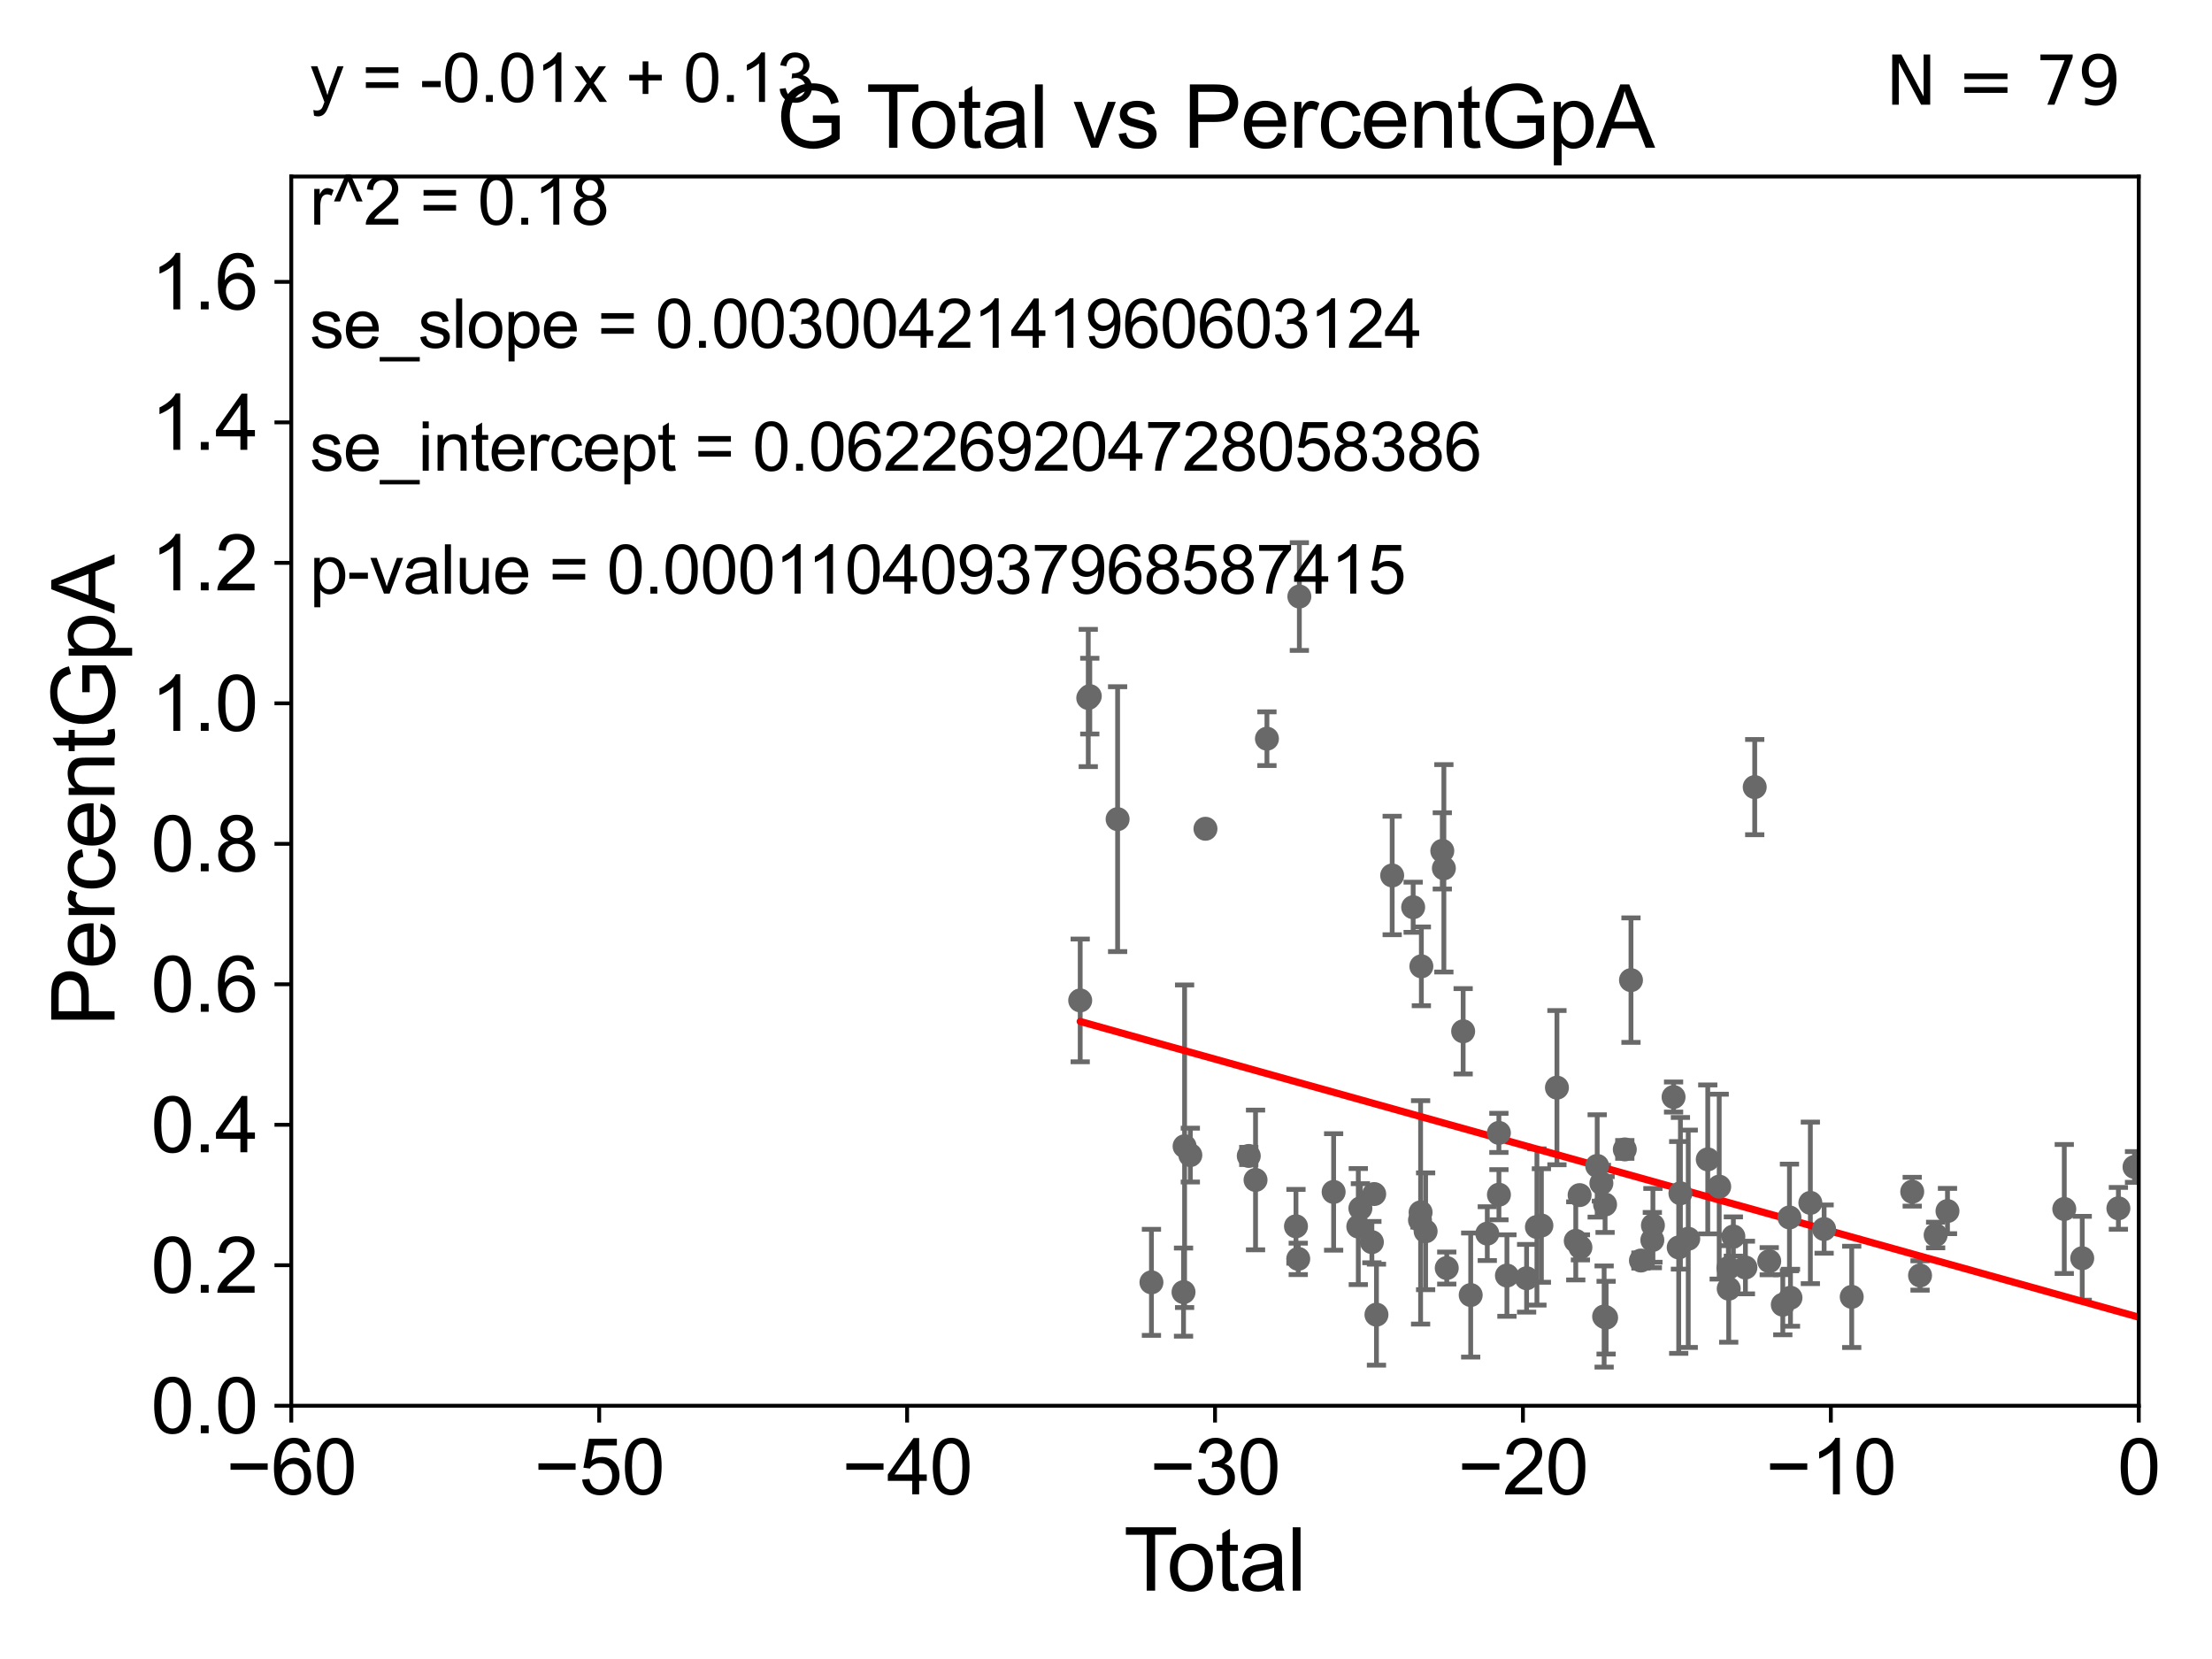 <?xml version="1.0" encoding="utf-8" standalone="no"?>
<!DOCTYPE svg PUBLIC "-//W3C//DTD SVG 1.1//EN"
  "http://www.w3.org/Graphics/SVG/1.1/DTD/svg11.dtd">
<svg xmlns:xlink="http://www.w3.org/1999/xlink" width="460.8pt" height="345.6pt" viewBox="0 0 460.8 345.6" xmlns="http://www.w3.org/2000/svg" version="1.1">
 <defs>
  <style type="text/css">*{stroke-linejoin: round; stroke-linecap: butt}</style>
 </defs>
 <g id="figure_1">
  <g id="patch_1">
   <path d="M 0 345.6 
L 460.8 345.6 
L 460.8 0 
L 0 0 
z
" style="fill: #ffffff"/>
  </g>
  <g id="axes_1">
   <g id="patch_2">
    <path d="M 60.68 292.84 
L 445.545 292.84 
L 445.545 36.775 
L 60.68 36.775 
z
" style="fill: #ffffff"/>
   </g>
   <g id="PathCollection_1">
    <defs>
     <path id="mdec3ea4d63" d="M 0 1.118 
C 0.297 1.118 0.581 1 0.791 0.791 
C 1 0.581 1.118 0.297 1.118 0 
C 1.118 -0.297 1 -0.581 0.791 -0.791 
C 0.581 -1 0.297 -1.118 0 -1.118 
C -0.297 -1.118 -0.581 -1 -0.791 -0.791 
C -1 -0.581 -1.118 -0.297 -1.118 0 
C -1.118 0.297 -1 0.581 -0.791 0.791 
C -0.581 1 -0.297 1.118 0 1.118 
z
" style="stroke: #696969"/>
    </defs>
    <g clip-path="url(#p4ba2d0143b)">
     <use xlink:href="#mdec3ea4d63" x="444.66" y="243.098" style="fill: #696969; stroke: #696969"/>
     <use xlink:href="#mdec3ea4d63" x="304.801" y="214.837" style="fill: #696969; stroke: #696969"/>
     <use xlink:href="#mdec3ea4d63" x="247.968" y="240.628" style="fill: #696969; stroke: #696969"/>
     <use xlink:href="#mdec3ea4d63" x="246.772" y="238.785" style="fill: #696969; stroke: #696969"/>
     <use xlink:href="#mdec3ea4d63" x="246.551" y="269.169" style="fill: #696969; stroke: #696969"/>
     <use xlink:href="#mdec3ea4d63" x="306.373" y="269.78" style="fill: #696969; stroke: #696969"/>
     <use xlink:href="#mdec3ea4d63" x="309.83" y="256.984" style="fill: #696969; stroke: #696969"/>
     <use xlink:href="#mdec3ea4d63" x="312.246" y="235.999" style="fill: #696969; stroke: #696969"/>
     <use xlink:href="#mdec3ea4d63" x="312.255" y="248.878" style="fill: #696969; stroke: #696969"/>
     <use xlink:href="#mdec3ea4d63" x="239.867" y="267.136" style="fill: #696969; stroke: #696969"/>
     <use xlink:href="#mdec3ea4d63" x="313.921" y="265.72" style="fill: #696969; stroke: #696969"/>
     <use xlink:href="#mdec3ea4d63" x="318.021" y="266.286" style="fill: #696969; stroke: #696969"/>
     <use xlink:href="#mdec3ea4d63" x="320.168" y="255.601" style="fill: #696969; stroke: #696969"/>
     <use xlink:href="#mdec3ea4d63" x="321.102" y="255.294" style="fill: #696969; stroke: #696969"/>
     <use xlink:href="#mdec3ea4d63" x="324.339" y="226.576" style="fill: #696969; stroke: #696969"/>
     <use xlink:href="#mdec3ea4d63" x="277.82" y="248.303" style="fill: #696969; stroke: #696969"/>
     <use xlink:href="#mdec3ea4d63" x="328.261" y="258.495" style="fill: #696969; stroke: #696969"/>
     <use xlink:href="#mdec3ea4d63" x="329.063" y="248.964" style="fill: #696969; stroke: #696969"/>
     <use xlink:href="#mdec3ea4d63" x="301.384" y="264.156" style="fill: #696969; stroke: #696969"/>
     <use xlink:href="#mdec3ea4d63" x="329.231" y="259.85" style="fill: #696969; stroke: #696969"/>
     <use xlink:href="#mdec3ea4d63" x="251.12" y="172.647" style="fill: #696969; stroke: #696969"/>
     <use xlink:href="#mdec3ea4d63" x="300.457" y="177.251" style="fill: #696969; stroke: #696969"/>
     <use xlink:href="#mdec3ea4d63" x="270.68" y="124.27" style="fill: #696969; stroke: #696969"/>
     <use xlink:href="#mdec3ea4d63" x="270.448" y="262.247" style="fill: #696969; stroke: #696969"/>
     <use xlink:href="#mdec3ea4d63" x="269.974" y="255.461" style="fill: #696969; stroke: #696969"/>
     <use xlink:href="#mdec3ea4d63" x="282.958" y="255.516" style="fill: #696969; stroke: #696969"/>
     <use xlink:href="#mdec3ea4d63" x="283.394" y="251.719" style="fill: #696969; stroke: #696969"/>
     <use xlink:href="#mdec3ea4d63" x="285.788" y="258.757" style="fill: #696969; stroke: #696969"/>
     <use xlink:href="#mdec3ea4d63" x="263.927" y="153.884" style="fill: #696969; stroke: #696969"/>
     <use xlink:href="#mdec3ea4d63" x="286.27" y="248.741" style="fill: #696969; stroke: #696969"/>
     <use xlink:href="#mdec3ea4d63" x="261.552" y="245.805" style="fill: #696969; stroke: #696969"/>
     <use xlink:href="#mdec3ea4d63" x="286.742" y="273.868" style="fill: #696969; stroke: #696969"/>
     <use xlink:href="#mdec3ea4d63" x="260.141" y="240.802" style="fill: #696969; stroke: #696969"/>
     <use xlink:href="#mdec3ea4d63" x="290.017" y="182.377" style="fill: #696969; stroke: #696969"/>
     <use xlink:href="#mdec3ea4d63" x="294.387" y="188.992" style="fill: #696969; stroke: #696969"/>
     <use xlink:href="#mdec3ea4d63" x="295.811" y="254.178" style="fill: #696969; stroke: #696969"/>
     <use xlink:href="#mdec3ea4d63" x="295.937" y="252.556" style="fill: #696969; stroke: #696969"/>
     <use xlink:href="#mdec3ea4d63" x="296.096" y="201.305" style="fill: #696969; stroke: #696969"/>
     <use xlink:href="#mdec3ea4d63" x="296.983" y="256.499" style="fill: #696969; stroke: #696969"/>
     <use xlink:href="#mdec3ea4d63" x="300.786" y="180.884" style="fill: #696969; stroke: #696969"/>
     <use xlink:href="#mdec3ea4d63" x="227.023" y="145.017" style="fill: #696969; stroke: #696969"/>
     <use xlink:href="#mdec3ea4d63" x="232.819" y="170.644" style="fill: #696969; stroke: #696969"/>
     <use xlink:href="#mdec3ea4d63" x="360.122" y="268.461" style="fill: #696969; stroke: #696969"/>
     <use xlink:href="#mdec3ea4d63" x="351.692" y="258.056" style="fill: #696969; stroke: #696969"/>
     <use xlink:href="#mdec3ea4d63" x="355.759" y="241.523" style="fill: #696969; stroke: #696969"/>
     <use xlink:href="#mdec3ea4d63" x="358.142" y="247.198" style="fill: #696969; stroke: #696969"/>
     <use xlink:href="#mdec3ea4d63" x="360.052" y="264.146" style="fill: #696969; stroke: #696969"/>
     <use xlink:href="#mdec3ea4d63" x="226.704" y="145.405" style="fill: #696969; stroke: #696969"/>
     <use xlink:href="#mdec3ea4d63" x="361.093" y="257.586" style="fill: #696969; stroke: #696969"/>
     <use xlink:href="#mdec3ea4d63" x="363.603" y="264.045" style="fill: #696969; stroke: #696969"/>
     <use xlink:href="#mdec3ea4d63" x="350.062" y="248.588" style="fill: #696969; stroke: #696969"/>
     <use xlink:href="#mdec3ea4d63" x="365.541" y="163.969" style="fill: #696969; stroke: #696969"/>
     <use xlink:href="#mdec3ea4d63" x="371.39" y="271.795" style="fill: #696969; stroke: #696969"/>
     <use xlink:href="#mdec3ea4d63" x="372.777" y="253.619" style="fill: #696969; stroke: #696969"/>
     <use xlink:href="#mdec3ea4d63" x="403.229" y="257.277" style="fill: #696969; stroke: #696969"/>
     <use xlink:href="#mdec3ea4d63" x="399.981" y="265.702" style="fill: #696969; stroke: #696969"/>
     <use xlink:href="#mdec3ea4d63" x="372.989" y="270.344" style="fill: #696969; stroke: #696969"/>
     <use xlink:href="#mdec3ea4d63" x="398.351" y="248.255" style="fill: #696969; stroke: #696969"/>
     <use xlink:href="#mdec3ea4d63" x="377.131" y="250.581" style="fill: #696969; stroke: #696969"/>
     <use xlink:href="#mdec3ea4d63" x="368.562" y="262.729" style="fill: #696969; stroke: #696969"/>
     <use xlink:href="#mdec3ea4d63" x="385.747" y="270.162" style="fill: #696969; stroke: #696969"/>
     <use xlink:href="#mdec3ea4d63" x="405.697" y="252.283" style="fill: #696969; stroke: #696969"/>
     <use xlink:href="#mdec3ea4d63" x="441.3" y="251.717" style="fill: #696969; stroke: #696969"/>
     <use xlink:href="#mdec3ea4d63" x="225.026" y="208.407" style="fill: #696969; stroke: #696969"/>
     <use xlink:href="#mdec3ea4d63" x="332.725" y="242.882" style="fill: #696969; stroke: #696969"/>
     <use xlink:href="#mdec3ea4d63" x="333.597" y="246.482" style="fill: #696969; stroke: #696969"/>
     <use xlink:href="#mdec3ea4d63" x="334.171" y="274.253" style="fill: #696969; stroke: #696969"/>
     <use xlink:href="#mdec3ea4d63" x="334.368" y="250.925" style="fill: #696969; stroke: #696969"/>
     <use xlink:href="#mdec3ea4d63" x="334.584" y="274.495" style="fill: #696969; stroke: #696969"/>
     <use xlink:href="#mdec3ea4d63" x="338.476" y="239.442" style="fill: #696969; stroke: #696969"/>
     <use xlink:href="#mdec3ea4d63" x="349.706" y="259.868" style="fill: #696969; stroke: #696969"/>
     <use xlink:href="#mdec3ea4d63" x="379.998" y="256.035" style="fill: #696969; stroke: #696969"/>
     <use xlink:href="#mdec3ea4d63" x="341.835" y="262.593" style="fill: #696969; stroke: #696969"/>
     <use xlink:href="#mdec3ea4d63" x="344.211" y="258.335" style="fill: #696969; stroke: #696969"/>
     <use xlink:href="#mdec3ea4d63" x="433.766" y="262.115" style="fill: #696969; stroke: #696969"/>
     <use xlink:href="#mdec3ea4d63" x="344.332" y="255.267" style="fill: #696969; stroke: #696969"/>
     <use xlink:href="#mdec3ea4d63" x="430.027" y="251.853" style="fill: #696969; stroke: #696969"/>
     <use xlink:href="#mdec3ea4d63" x="348.635" y="228.533" style="fill: #696969; stroke: #696969"/>
     <use xlink:href="#mdec3ea4d63" x="339.764" y="204.178" style="fill: #696969; stroke: #696969"/>
    </g>
   </g>
   <g id="matplotlib.axis_1">
    <g id="xtick_1">
     <g id="line2d_1">
      <defs>
       <path id="ma984abc99c" d="M 0 0 
L 0 3.5 
" style="stroke: #000000; stroke-width: 0.8"/>
      </defs>
      <g>
       <use xlink:href="#ma984abc99c" x="60.68" y="292.84" style="stroke: #000000; stroke-width: 0.8"/>
      </g>
     </g>
     <g id="text_1">
      <!-- −60 -->
      <g transform="translate(47.11 311.293)scale(0.16 -0.16)">
       <defs>
        <path id="ArialMT-2212" d="M 3381 1997 
L 356 1997 
L 356 2522 
L 3381 2522 
L 3381 1997 
z
" transform="scale(0.016)"/>
        <path id="ArialMT-36" d="M 3184 3459 
L 2625 3416 
Q 2550 3747 2413 3897 
Q 2184 4138 1850 4138 
Q 1581 4138 1378 3988 
Q 1113 3794 959 3422 
Q 806 3050 800 2363 
Q 1003 2672 1297 2822 
Q 1591 2972 1913 2972 
Q 2475 2972 2870 2558 
Q 3266 2144 3266 1488 
Q 3266 1056 3080 686 
Q 2894 316 2569 119 
Q 2244 -78 1831 -78 
Q 1128 -78 684 439 
Q 241 956 241 2144 
Q 241 3472 731 4075 
Q 1159 4600 1884 4600 
Q 2425 4600 2770 4297 
Q 3116 3994 3184 3459 
z
M 888 1484 
Q 888 1194 1011 928 
Q 1134 663 1356 523 
Q 1578 384 1822 384 
Q 2178 384 2434 671 
Q 2691 959 2691 1453 
Q 2691 1928 2437 2201 
Q 2184 2475 1800 2475 
Q 1419 2475 1153 2201 
Q 888 1928 888 1484 
z
" transform="scale(0.016)"/>
        <path id="ArialMT-30" d="M 266 2259 
Q 266 3072 433 3567 
Q 600 4063 929 4331 
Q 1259 4600 1759 4600 
Q 2128 4600 2406 4451 
Q 2684 4303 2865 4023 
Q 3047 3744 3150 3342 
Q 3253 2941 3253 2259 
Q 3253 1453 3087 958 
Q 2922 463 2592 192 
Q 2263 -78 1759 -78 
Q 1097 -78 719 397 
Q 266 969 266 2259 
z
M 844 2259 
Q 844 1131 1108 757 
Q 1372 384 1759 384 
Q 2147 384 2411 759 
Q 2675 1134 2675 2259 
Q 2675 3391 2411 3762 
Q 2147 4134 1753 4134 
Q 1366 4134 1134 3806 
Q 844 3388 844 2259 
z
" transform="scale(0.016)"/>
       </defs>
       <use xlink:href="#ArialMT-2212"/>
       <use xlink:href="#ArialMT-36" x="58.398"/>
       <use xlink:href="#ArialMT-30" x="114.014"/>
      </g>
     </g>
    </g>
    <g id="xtick_2">
     <g id="line2d_2">
      <g>
       <use xlink:href="#ma984abc99c" x="124.824" y="292.84" style="stroke: #000000; stroke-width: 0.8"/>
      </g>
     </g>
     <g id="text_2">
      <!-- −50 -->
      <g transform="translate(111.254 311.293)scale(0.16 -0.16)">
       <defs>
        <path id="ArialMT-35" d="M 266 1200 
L 856 1250 
Q 922 819 1161 601 
Q 1400 384 1738 384 
Q 2144 384 2425 690 
Q 2706 997 2706 1503 
Q 2706 1984 2436 2262 
Q 2166 2541 1728 2541 
Q 1456 2541 1237 2417 
Q 1019 2294 894 2097 
L 366 2166 
L 809 4519 
L 3088 4519 
L 3088 3981 
L 1259 3981 
L 1013 2750 
Q 1425 3038 1878 3038 
Q 2478 3038 2890 2622 
Q 3303 2206 3303 1553 
Q 3303 931 2941 478 
Q 2500 -78 1738 -78 
Q 1113 -78 717 272 
Q 322 622 266 1200 
z
" transform="scale(0.016)"/>
       </defs>
       <use xlink:href="#ArialMT-2212"/>
       <use xlink:href="#ArialMT-35" x="58.398"/>
       <use xlink:href="#ArialMT-30" x="114.014"/>
      </g>
     </g>
    </g>
    <g id="xtick_3">
     <g id="line2d_3">
      <g>
       <use xlink:href="#ma984abc99c" x="188.968" y="292.84" style="stroke: #000000; stroke-width: 0.8"/>
      </g>
     </g>
     <g id="text_3">
      <!-- −40 -->
      <g transform="translate(175.398 311.293)scale(0.16 -0.16)">
       <defs>
        <path id="ArialMT-34" d="M 2069 0 
L 2069 1097 
L 81 1097 
L 81 1613 
L 2172 4581 
L 2631 4581 
L 2631 1613 
L 3250 1613 
L 3250 1097 
L 2631 1097 
L 2631 0 
L 2069 0 
z
M 2069 1613 
L 2069 3678 
L 634 1613 
L 2069 1613 
z
" transform="scale(0.016)"/>
       </defs>
       <use xlink:href="#ArialMT-2212"/>
       <use xlink:href="#ArialMT-34" x="58.398"/>
       <use xlink:href="#ArialMT-30" x="114.014"/>
      </g>
     </g>
    </g>
    <g id="xtick_4">
     <g id="line2d_4">
      <g>
       <use xlink:href="#ma984abc99c" x="253.113" y="292.84" style="stroke: #000000; stroke-width: 0.8"/>
      </g>
     </g>
     <g id="text_4">
      <!-- −30 -->
      <g transform="translate(239.542 311.293)scale(0.16 -0.16)">
       <defs>
        <path id="ArialMT-33" d="M 269 1209 
L 831 1284 
Q 928 806 1161 595 
Q 1394 384 1728 384 
Q 2125 384 2398 659 
Q 2672 934 2672 1341 
Q 2672 1728 2419 1979 
Q 2166 2231 1775 2231 
Q 1616 2231 1378 2169 
L 1441 2663 
Q 1497 2656 1531 2656 
Q 1891 2656 2178 2843 
Q 2466 3031 2466 3422 
Q 2466 3731 2256 3934 
Q 2047 4138 1716 4138 
Q 1388 4138 1169 3931 
Q 950 3725 888 3313 
L 325 3413 
Q 428 3978 793 4289 
Q 1159 4600 1703 4600 
Q 2078 4600 2393 4439 
Q 2709 4278 2876 4000 
Q 3044 3722 3044 3409 
Q 3044 3113 2884 2869 
Q 2725 2625 2413 2481 
Q 2819 2388 3044 2092 
Q 3269 1797 3269 1353 
Q 3269 753 2831 336 
Q 2394 -81 1725 -81 
Q 1122 -81 723 278 
Q 325 638 269 1209 
z
" transform="scale(0.016)"/>
       </defs>
       <use xlink:href="#ArialMT-2212"/>
       <use xlink:href="#ArialMT-33" x="58.398"/>
       <use xlink:href="#ArialMT-30" x="114.014"/>
      </g>
     </g>
    </g>
    <g id="xtick_5">
     <g id="line2d_5">
      <g>
       <use xlink:href="#ma984abc99c" x="317.257" y="292.84" style="stroke: #000000; stroke-width: 0.8"/>
      </g>
     </g>
     <g id="text_5">
      <!-- −20 -->
      <g transform="translate(303.687 311.293)scale(0.16 -0.16)">
       <defs>
        <path id="ArialMT-32" d="M 3222 541 
L 3222 0 
L 194 0 
Q 188 203 259 391 
Q 375 700 629 1000 
Q 884 1300 1366 1694 
Q 2113 2306 2375 2664 
Q 2638 3022 2638 3341 
Q 2638 3675 2398 3904 
Q 2159 4134 1775 4134 
Q 1369 4134 1125 3890 
Q 881 3647 878 3216 
L 300 3275 
Q 359 3922 746 4261 
Q 1134 4600 1788 4600 
Q 2447 4600 2831 4234 
Q 3216 3869 3216 3328 
Q 3216 3053 3103 2787 
Q 2991 2522 2730 2228 
Q 2469 1934 1863 1422 
Q 1356 997 1212 845 
Q 1069 694 975 541 
L 3222 541 
z
" transform="scale(0.016)"/>
       </defs>
       <use xlink:href="#ArialMT-2212"/>
       <use xlink:href="#ArialMT-32" x="58.398"/>
       <use xlink:href="#ArialMT-30" x="114.014"/>
      </g>
     </g>
    </g>
    <g id="xtick_6">
     <g id="line2d_6">
      <g>
       <use xlink:href="#ma984abc99c" x="381.401" y="292.84" style="stroke: #000000; stroke-width: 0.8"/>
      </g>
     </g>
     <g id="text_6">
      <!-- −10 -->
      <g transform="translate(367.831 311.293)scale(0.16 -0.16)">
       <defs>
        <path id="ArialMT-31" d="M 2384 0 
L 1822 0 
L 1822 3584 
Q 1619 3391 1289 3197 
Q 959 3003 697 2906 
L 697 3450 
Q 1169 3672 1522 3987 
Q 1875 4303 2022 4600 
L 2384 4600 
L 2384 0 
z
" transform="scale(0.016)"/>
       </defs>
       <use xlink:href="#ArialMT-2212"/>
       <use xlink:href="#ArialMT-31" x="58.398"/>
       <use xlink:href="#ArialMT-30" x="114.014"/>
      </g>
     </g>
    </g>
    <g id="xtick_7">
     <g id="line2d_7">
      <g>
       <use xlink:href="#ma984abc99c" x="445.545" y="292.84" style="stroke: #000000; stroke-width: 0.8"/>
      </g>
     </g>
     <g id="text_7">
      <!-- 0 -->
      <g transform="translate(441.096 311.293)scale(0.16 -0.16)">
       <use xlink:href="#ArialMT-30"/>
      </g>
     </g>
    </g>
    <g id="text_8">
     <!-- Total -->
     <g transform="translate(234.107 331.357)scale(0.18 -0.18)">
      <defs>
       <path id="ArialMT-54" d="M 1659 0 
L 1659 4041 
L 150 4041 
L 150 4581 
L 3781 4581 
L 3781 4041 
L 2266 4041 
L 2266 0 
L 1659 0 
z
" transform="scale(0.016)"/>
       <path id="ArialMT-6f" d="M 213 1659 
Q 213 2581 725 3025 
Q 1153 3394 1769 3394 
Q 2453 3394 2887 2945 
Q 3322 2497 3322 1706 
Q 3322 1066 3130 698 
Q 2938 331 2570 128 
Q 2203 -75 1769 -75 
Q 1072 -75 642 372 
Q 213 819 213 1659 
z
M 791 1659 
Q 791 1022 1069 705 
Q 1347 388 1769 388 
Q 2188 388 2466 706 
Q 2744 1025 2744 1678 
Q 2744 2294 2464 2611 
Q 2184 2928 1769 2928 
Q 1347 2928 1069 2612 
Q 791 2297 791 1659 
z
" transform="scale(0.016)"/>
       <path id="ArialMT-74" d="M 1650 503 
L 1731 6 
Q 1494 -44 1306 -44 
Q 1000 -44 831 53 
Q 663 150 594 308 
Q 525 466 525 972 
L 525 2881 
L 113 2881 
L 113 3319 
L 525 3319 
L 525 4141 
L 1084 4478 
L 1084 3319 
L 1650 3319 
L 1650 2881 
L 1084 2881 
L 1084 941 
Q 1084 700 1114 631 
Q 1144 563 1211 522 
Q 1278 481 1403 481 
Q 1497 481 1650 503 
z
" transform="scale(0.016)"/>
       <path id="ArialMT-61" d="M 2588 409 
Q 2275 144 1986 34 
Q 1697 -75 1366 -75 
Q 819 -75 525 192 
Q 231 459 231 875 
Q 231 1119 342 1320 
Q 453 1522 633 1644 
Q 813 1766 1038 1828 
Q 1203 1872 1538 1913 
Q 2219 1994 2541 2106 
Q 2544 2222 2544 2253 
Q 2544 2597 2384 2738 
Q 2169 2928 1744 2928 
Q 1347 2928 1158 2789 
Q 969 2650 878 2297 
L 328 2372 
Q 403 2725 575 2942 
Q 747 3159 1072 3276 
Q 1397 3394 1825 3394 
Q 2250 3394 2515 3294 
Q 2781 3194 2906 3042 
Q 3031 2891 3081 2659 
Q 3109 2516 3109 2141 
L 3109 1391 
Q 3109 606 3145 398 
Q 3181 191 3288 0 
L 2700 0 
Q 2613 175 2588 409 
z
M 2541 1666 
Q 2234 1541 1622 1453 
Q 1275 1403 1131 1340 
Q 988 1278 909 1158 
Q 831 1038 831 891 
Q 831 666 1001 516 
Q 1172 366 1500 366 
Q 1825 366 2078 508 
Q 2331 650 2450 897 
Q 2541 1088 2541 1459 
L 2541 1666 
z
" transform="scale(0.016)"/>
       <path id="ArialMT-6c" d="M 409 0 
L 409 4581 
L 972 4581 
L 972 0 
L 409 0 
z
" transform="scale(0.016)"/>
      </defs>
      <use xlink:href="#ArialMT-54"/>
      <use xlink:href="#ArialMT-6f" x="49.959"/>
      <use xlink:href="#ArialMT-74" x="105.574"/>
      <use xlink:href="#ArialMT-61" x="133.357"/>
      <use xlink:href="#ArialMT-6c" x="188.973"/>
     </g>
    </g>
   </g>
   <g id="matplotlib.axis_2">
    <g id="ytick_1">
     <g id="line2d_8">
      <defs>
       <path id="m7ef2b222c3" d="M 0 0 
L -3.5 0 
" style="stroke: #000000; stroke-width: 0.8"/>
      </defs>
      <g>
       <use xlink:href="#m7ef2b222c3" x="60.68" y="292.84" style="stroke: #000000; stroke-width: 0.8"/>
      </g>
     </g>
     <g id="text_9">
      <!-- 0.0 -->
      <g transform="translate(31.44 298.566)scale(0.16 -0.16)">
       <defs>
        <path id="ArialMT-2e" d="M 581 0 
L 581 641 
L 1222 641 
L 1222 0 
L 581 0 
z
" transform="scale(0.016)"/>
       </defs>
       <use xlink:href="#ArialMT-30"/>
       <use xlink:href="#ArialMT-2e" x="55.615"/>
       <use xlink:href="#ArialMT-30" x="83.398"/>
      </g>
     </g>
    </g>
    <g id="ytick_2">
     <g id="line2d_9">
      <g>
       <use xlink:href="#m7ef2b222c3" x="60.68" y="263.575" style="stroke: #000000; stroke-width: 0.8"/>
      </g>
     </g>
     <g id="text_10">
      <!-- 0.2 -->
      <g transform="translate(31.44 269.302)scale(0.16 -0.16)">
       <use xlink:href="#ArialMT-30"/>
       <use xlink:href="#ArialMT-2e" x="55.615"/>
       <use xlink:href="#ArialMT-32" x="83.398"/>
      </g>
     </g>
    </g>
    <g id="ytick_3">
     <g id="line2d_10">
      <g>
       <use xlink:href="#m7ef2b222c3" x="60.68" y="234.311" style="stroke: #000000; stroke-width: 0.8"/>
      </g>
     </g>
     <g id="text_11">
      <!-- 0.4 -->
      <g transform="translate(31.44 240.037)scale(0.16 -0.16)">
       <use xlink:href="#ArialMT-30"/>
       <use xlink:href="#ArialMT-2e" x="55.615"/>
       <use xlink:href="#ArialMT-34" x="83.398"/>
      </g>
     </g>
    </g>
    <g id="ytick_4">
     <g id="line2d_11">
      <g>
       <use xlink:href="#m7ef2b222c3" x="60.68" y="205.046" style="stroke: #000000; stroke-width: 0.8"/>
      </g>
     </g>
     <g id="text_12">
      <!-- 0.6 -->
      <g transform="translate(31.44 210.772)scale(0.16 -0.16)">
       <use xlink:href="#ArialMT-30"/>
       <use xlink:href="#ArialMT-2e" x="55.615"/>
       <use xlink:href="#ArialMT-36" x="83.398"/>
      </g>
     </g>
    </g>
    <g id="ytick_5">
     <g id="line2d_12">
      <g>
       <use xlink:href="#m7ef2b222c3" x="60.68" y="175.782" style="stroke: #000000; stroke-width: 0.8"/>
      </g>
     </g>
     <g id="text_13">
      <!-- 0.8 -->
      <g transform="translate(31.44 181.508)scale(0.16 -0.16)">
       <defs>
        <path id="ArialMT-38" d="M 1131 2484 
Q 781 2613 612 2850 
Q 444 3088 444 3419 
Q 444 3919 803 4259 
Q 1163 4600 1759 4600 
Q 2359 4600 2725 4251 
Q 3091 3903 3091 3403 
Q 3091 3084 2923 2848 
Q 2756 2613 2416 2484 
Q 2838 2347 3058 2040 
Q 3278 1734 3278 1309 
Q 3278 722 2862 322 
Q 2447 -78 1769 -78 
Q 1091 -78 675 323 
Q 259 725 259 1325 
Q 259 1772 486 2073 
Q 713 2375 1131 2484 
z
M 1019 3438 
Q 1019 3113 1228 2906 
Q 1438 2700 1772 2700 
Q 2097 2700 2305 2904 
Q 2513 3109 2513 3406 
Q 2513 3716 2298 3927 
Q 2084 4138 1766 4138 
Q 1444 4138 1231 3931 
Q 1019 3725 1019 3438 
z
M 838 1322 
Q 838 1081 952 856 
Q 1066 631 1291 507 
Q 1516 384 1775 384 
Q 2178 384 2440 643 
Q 2703 903 2703 1303 
Q 2703 1709 2433 1975 
Q 2163 2241 1756 2241 
Q 1359 2241 1098 1978 
Q 838 1716 838 1322 
z
" transform="scale(0.016)"/>
       </defs>
       <use xlink:href="#ArialMT-30"/>
       <use xlink:href="#ArialMT-2e" x="55.615"/>
       <use xlink:href="#ArialMT-38" x="83.398"/>
      </g>
     </g>
    </g>
    <g id="ytick_6">
     <g id="line2d_13">
      <g>
       <use xlink:href="#m7ef2b222c3" x="60.68" y="146.517" style="stroke: #000000; stroke-width: 0.8"/>
      </g>
     </g>
     <g id="text_14">
      <!-- 1.0 -->
      <g transform="translate(31.44 152.243)scale(0.16 -0.16)">
       <use xlink:href="#ArialMT-31"/>
       <use xlink:href="#ArialMT-2e" x="55.615"/>
       <use xlink:href="#ArialMT-30" x="83.398"/>
      </g>
     </g>
    </g>
    <g id="ytick_7">
     <g id="line2d_14">
      <g>
       <use xlink:href="#m7ef2b222c3" x="60.68" y="117.252" style="stroke: #000000; stroke-width: 0.8"/>
      </g>
     </g>
     <g id="text_15">
      <!-- 1.2 -->
      <g transform="translate(31.44 122.979)scale(0.16 -0.16)">
       <use xlink:href="#ArialMT-31"/>
       <use xlink:href="#ArialMT-2e" x="55.615"/>
       <use xlink:href="#ArialMT-32" x="83.398"/>
      </g>
     </g>
    </g>
    <g id="ytick_8">
     <g id="line2d_15">
      <g>
       <use xlink:href="#m7ef2b222c3" x="60.68" y="87.988" style="stroke: #000000; stroke-width: 0.8"/>
      </g>
     </g>
     <g id="text_16">
      <!-- 1.4 -->
      <g transform="translate(31.44 93.714)scale(0.16 -0.16)">
       <use xlink:href="#ArialMT-31"/>
       <use xlink:href="#ArialMT-2e" x="55.615"/>
       <use xlink:href="#ArialMT-34" x="83.398"/>
      </g>
     </g>
    </g>
    <g id="ytick_9">
     <g id="line2d_16">
      <g>
       <use xlink:href="#m7ef2b222c3" x="60.68" y="58.723" style="stroke: #000000; stroke-width: 0.8"/>
      </g>
     </g>
     <g id="text_17">
      <!-- 1.6 -->
      <g transform="translate(31.44 64.45)scale(0.16 -0.16)">
       <use xlink:href="#ArialMT-31"/>
       <use xlink:href="#ArialMT-2e" x="55.615"/>
       <use xlink:href="#ArialMT-36" x="83.398"/>
      </g>
     </g>
    </g>
    <g id="text_18">
     <!-- PercentGpA -->
     <g transform="translate(23.863 213.831)rotate(-90)scale(0.18 -0.18)">
      <defs>
       <path id="ArialMT-50" d="M 494 0 
L 494 4581 
L 2222 4581 
Q 2678 4581 2919 4538 
Q 3256 4481 3484 4323 
Q 3713 4166 3852 3881 
Q 3991 3597 3991 3256 
Q 3991 2672 3619 2267 
Q 3247 1863 2275 1863 
L 1100 1863 
L 1100 0 
L 494 0 
z
M 1100 2403 
L 2284 2403 
Q 2872 2403 3119 2622 
Q 3366 2841 3366 3238 
Q 3366 3525 3220 3729 
Q 3075 3934 2838 4000 
Q 2684 4041 2272 4041 
L 1100 4041 
L 1100 2403 
z
" transform="scale(0.016)"/>
       <path id="ArialMT-65" d="M 2694 1069 
L 3275 997 
Q 3138 488 2766 206 
Q 2394 -75 1816 -75 
Q 1088 -75 661 373 
Q 234 822 234 1631 
Q 234 2469 665 2931 
Q 1097 3394 1784 3394 
Q 2450 3394 2872 2941 
Q 3294 2488 3294 1666 
Q 3294 1616 3291 1516 
L 816 1516 
Q 847 969 1125 678 
Q 1403 388 1819 388 
Q 2128 388 2347 550 
Q 2566 713 2694 1069 
z
M 847 1978 
L 2700 1978 
Q 2663 2397 2488 2606 
Q 2219 2931 1791 2931 
Q 1403 2931 1139 2672 
Q 875 2413 847 1978 
z
" transform="scale(0.016)"/>
       <path id="ArialMT-72" d="M 416 0 
L 416 3319 
L 922 3319 
L 922 2816 
Q 1116 3169 1280 3281 
Q 1444 3394 1641 3394 
Q 1925 3394 2219 3213 
L 2025 2691 
Q 1819 2813 1613 2813 
Q 1428 2813 1281 2702 
Q 1134 2591 1072 2394 
Q 978 2094 978 1738 
L 978 0 
L 416 0 
z
" transform="scale(0.016)"/>
       <path id="ArialMT-63" d="M 2588 1216 
L 3141 1144 
Q 3050 572 2676 248 
Q 2303 -75 1759 -75 
Q 1078 -75 664 370 
Q 250 816 250 1647 
Q 250 2184 428 2587 
Q 606 2991 970 3192 
Q 1334 3394 1763 3394 
Q 2303 3394 2647 3120 
Q 2991 2847 3088 2344 
L 2541 2259 
Q 2463 2594 2264 2762 
Q 2066 2931 1784 2931 
Q 1359 2931 1093 2626 
Q 828 2322 828 1663 
Q 828 994 1084 691 
Q 1341 388 1753 388 
Q 2084 388 2306 591 
Q 2528 794 2588 1216 
z
" transform="scale(0.016)"/>
       <path id="ArialMT-6e" d="M 422 0 
L 422 3319 
L 928 3319 
L 928 2847 
Q 1294 3394 1984 3394 
Q 2284 3394 2536 3286 
Q 2788 3178 2913 3003 
Q 3038 2828 3088 2588 
Q 3119 2431 3119 2041 
L 3119 0 
L 2556 0 
L 2556 2019 
Q 2556 2363 2490 2533 
Q 2425 2703 2258 2804 
Q 2091 2906 1866 2906 
Q 1506 2906 1245 2678 
Q 984 2450 984 1813 
L 984 0 
L 422 0 
z
" transform="scale(0.016)"/>
       <path id="ArialMT-47" d="M 2638 1797 
L 2638 2334 
L 4578 2338 
L 4578 638 
Q 4131 281 3656 101 
Q 3181 -78 2681 -78 
Q 2006 -78 1454 211 
Q 903 500 622 1047 
Q 341 1594 341 2269 
Q 341 2938 620 3517 
Q 900 4097 1425 4378 
Q 1950 4659 2634 4659 
Q 3131 4659 3532 4498 
Q 3934 4338 4162 4050 
Q 4391 3763 4509 3300 
L 3963 3150 
Q 3859 3500 3706 3700 
Q 3553 3900 3268 4020 
Q 2984 4141 2638 4141 
Q 2222 4141 1919 4014 
Q 1616 3888 1430 3681 
Q 1244 3475 1141 3228 
Q 966 2803 966 2306 
Q 966 1694 1177 1281 
Q 1388 869 1791 669 
Q 2194 469 2647 469 
Q 3041 469 3416 620 
Q 3791 772 3984 944 
L 3984 1797 
L 2638 1797 
z
" transform="scale(0.016)"/>
       <path id="ArialMT-70" d="M 422 -1272 
L 422 3319 
L 934 3319 
L 934 2888 
Q 1116 3141 1344 3267 
Q 1572 3394 1897 3394 
Q 2322 3394 2647 3175 
Q 2972 2956 3137 2557 
Q 3303 2159 3303 1684 
Q 3303 1175 3120 767 
Q 2938 359 2589 142 
Q 2241 -75 1856 -75 
Q 1575 -75 1351 44 
Q 1128 163 984 344 
L 984 -1272 
L 422 -1272 
z
M 931 1641 
Q 931 1000 1190 694 
Q 1450 388 1819 388 
Q 2194 388 2461 705 
Q 2728 1022 2728 1688 
Q 2728 2322 2467 2637 
Q 2206 2953 1844 2953 
Q 1484 2953 1207 2617 
Q 931 2281 931 1641 
z
" transform="scale(0.016)"/>
       <path id="ArialMT-41" d="M -9 0 
L 1750 4581 
L 2403 4581 
L 4278 0 
L 3588 0 
L 3053 1388 
L 1138 1388 
L 634 0 
L -9 0 
z
M 1313 1881 
L 2866 1881 
L 2388 3150 
Q 2169 3728 2063 4100 
Q 1975 3659 1816 3225 
L 1313 1881 
z
" transform="scale(0.016)"/>
      </defs>
      <use xlink:href="#ArialMT-50"/>
      <use xlink:href="#ArialMT-65" x="66.699"/>
      <use xlink:href="#ArialMT-72" x="122.314"/>
      <use xlink:href="#ArialMT-63" x="155.615"/>
      <use xlink:href="#ArialMT-65" x="205.615"/>
      <use xlink:href="#ArialMT-6e" x="261.23"/>
      <use xlink:href="#ArialMT-74" x="316.846"/>
      <use xlink:href="#ArialMT-47" x="344.629"/>
      <use xlink:href="#ArialMT-70" x="422.412"/>
      <use xlink:href="#ArialMT-41" x="478.027"/>
     </g>
    </g>
   </g>
   <g id="LineCollection_1">
    <path d="M 444.66 246.301 
L 444.66 239.895 
" clip-path="url(#p4ba2d0143b)" style="fill: none; stroke: #696969"/>
    <path d="M 304.801 223.729 
L 304.801 205.946 
" clip-path="url(#p4ba2d0143b)" style="fill: none; stroke: #696969"/>
    <path d="M 247.968 246.235 
L 247.968 235.02 
" clip-path="url(#p4ba2d0143b)" style="fill: none; stroke: #696969"/>
    <path d="M 246.772 272.385 
L 246.772 205.184 
" clip-path="url(#p4ba2d0143b)" style="fill: none; stroke: #696969"/>
    <path d="M 246.551 278.35 
L 246.551 259.989 
" clip-path="url(#p4ba2d0143b)" style="fill: none; stroke: #696969"/>
    <path d="M 306.373 282.706 
L 306.373 256.855 
" clip-path="url(#p4ba2d0143b)" style="fill: none; stroke: #696969"/>
    <path d="M 309.83 262.585 
L 309.83 251.382 
" clip-path="url(#p4ba2d0143b)" style="fill: none; stroke: #696969"/>
    <path d="M 312.246 240.077 
L 312.246 231.922 
" clip-path="url(#p4ba2d0143b)" style="fill: none; stroke: #696969"/>
    <path d="M 312.255 254.103 
L 312.255 243.652 
" clip-path="url(#p4ba2d0143b)" style="fill: none; stroke: #696969"/>
    <path d="M 239.867 278.18 
L 239.867 256.092 
" clip-path="url(#p4ba2d0143b)" style="fill: none; stroke: #696969"/>
    <path d="M 313.921 274.206 
L 313.921 257.234 
" clip-path="url(#p4ba2d0143b)" style="fill: none; stroke: #696969"/>
    <path d="M 318.021 273.34 
L 318.021 259.232 
" clip-path="url(#p4ba2d0143b)" style="fill: none; stroke: #696969"/>
    <path d="M 320.168 271.873 
L 320.168 239.328 
" clip-path="url(#p4ba2d0143b)" style="fill: none; stroke: #696969"/>
    <path d="M 321.102 267.117 
L 321.102 243.47 
" clip-path="url(#p4ba2d0143b)" style="fill: none; stroke: #696969"/>
    <path d="M 324.339 242.639 
L 324.339 210.513 
" clip-path="url(#p4ba2d0143b)" style="fill: none; stroke: #696969"/>
    <path d="M 277.82 260.434 
L 277.82 236.172 
" clip-path="url(#p4ba2d0143b)" style="fill: none; stroke: #696969"/>
    <path d="M 328.261 266.629 
L 328.261 250.361 
" clip-path="url(#p4ba2d0143b)" style="fill: none; stroke: #696969"/>
    <path d="M 329.063 249.478 
L 329.063 248.45 
" clip-path="url(#p4ba2d0143b)" style="fill: none; stroke: #696969"/>
    <path d="M 301.384 267.489 
L 301.384 260.823 
" clip-path="url(#p4ba2d0143b)" style="fill: none; stroke: #696969"/>
    <path d="M 329.231 262.469 
L 329.231 257.231 
" clip-path="url(#p4ba2d0143b)" style="fill: none; stroke: #696969"/>
    <path d="M 251.12 173.156 
L 251.12 172.138 
" clip-path="url(#p4ba2d0143b)" style="fill: none; stroke: #696969"/>
    <path d="M 300.457 185.195 
L 300.457 169.307 
" clip-path="url(#p4ba2d0143b)" style="fill: none; stroke: #696969"/>
    <path d="M 270.68 135.492 
L 270.68 113.048 
" clip-path="url(#p4ba2d0143b)" style="fill: none; stroke: #696969"/>
    <path d="M 270.448 265.52 
L 270.448 258.975 
" clip-path="url(#p4ba2d0143b)" style="fill: none; stroke: #696969"/>
    <path d="M 269.974 263.147 
L 269.974 247.774 
" clip-path="url(#p4ba2d0143b)" style="fill: none; stroke: #696969"/>
    <path d="M 282.958 267.603 
L 282.958 243.429 
" clip-path="url(#p4ba2d0143b)" style="fill: none; stroke: #696969"/>
    <path d="M 283.394 256.856 
L 283.394 246.582 
" clip-path="url(#p4ba2d0143b)" style="fill: none; stroke: #696969"/>
    <path d="M 285.788 263.058 
L 285.788 254.455 
" clip-path="url(#p4ba2d0143b)" style="fill: none; stroke: #696969"/>
    <path d="M 263.927 159.478 
L 263.927 148.29 
" clip-path="url(#p4ba2d0143b)" style="fill: none; stroke: #696969"/>
    <path d="M 286.27 249.426 
L 286.27 248.057 
" clip-path="url(#p4ba2d0143b)" style="fill: none; stroke: #696969"/>
    <path d="M 261.552 260.357 
L 261.552 231.252 
" clip-path="url(#p4ba2d0143b)" style="fill: none; stroke: #696969"/>
    <path d="M 286.742 284.388 
L 286.742 263.347 
" clip-path="url(#p4ba2d0143b)" style="fill: none; stroke: #696969"/>
    <path d="M 260.141 242.599 
L 260.141 239.006 
" clip-path="url(#p4ba2d0143b)" style="fill: none; stroke: #696969"/>
    <path d="M 290.017 194.721 
L 290.017 170.032 
" clip-path="url(#p4ba2d0143b)" style="fill: none; stroke: #696969"/>
    <path d="M 294.387 194.214 
L 294.387 183.77 
" clip-path="url(#p4ba2d0143b)" style="fill: none; stroke: #696969"/>
    <path d="M 295.811 255.627 
L 295.811 252.729 
" clip-path="url(#p4ba2d0143b)" style="fill: none; stroke: #696969"/>
    <path d="M 295.937 275.828 
L 295.937 229.285 
" clip-path="url(#p4ba2d0143b)" style="fill: none; stroke: #696969"/>
    <path d="M 296.096 209.512 
L 296.096 193.097 
" clip-path="url(#p4ba2d0143b)" style="fill: none; stroke: #696969"/>
    <path d="M 296.983 268.664 
L 296.983 244.334 
" clip-path="url(#p4ba2d0143b)" style="fill: none; stroke: #696969"/>
    <path d="M 300.786 202.485 
L 300.786 159.282 
" clip-path="url(#p4ba2d0143b)" style="fill: none; stroke: #696969"/>
    <path d="M 227.023 152.909 
L 227.023 137.124 
" clip-path="url(#p4ba2d0143b)" style="fill: none; stroke: #696969"/>
    <path d="M 232.819 198.23 
L 232.819 143.057 
" clip-path="url(#p4ba2d0143b)" style="fill: none; stroke: #696969"/>
    <path d="M 360.122 279.61 
L 360.122 257.312 
" clip-path="url(#p4ba2d0143b)" style="fill: none; stroke: #696969"/>
    <path d="M 351.692 280.694 
L 351.692 235.419 
" clip-path="url(#p4ba2d0143b)" style="fill: none; stroke: #696969"/>
    <path d="M 355.759 257.033 
L 355.759 226.012 
" clip-path="url(#p4ba2d0143b)" style="fill: none; stroke: #696969"/>
    <path d="M 358.142 266.454 
L 358.142 227.942 
" clip-path="url(#p4ba2d0143b)" style="fill: none; stroke: #696969"/>
    <path d="M 360.052 268.803 
L 360.052 259.488 
" clip-path="url(#p4ba2d0143b)" style="fill: none; stroke: #696969"/>
    <path d="M 226.704 159.7 
L 226.704 131.11 
" clip-path="url(#p4ba2d0143b)" style="fill: none; stroke: #696969"/>
    <path d="M 361.093 261.672 
L 361.093 253.5 
" clip-path="url(#p4ba2d0143b)" style="fill: none; stroke: #696969"/>
    <path d="M 363.603 269.528 
L 363.603 258.562 
" clip-path="url(#p4ba2d0143b)" style="fill: none; stroke: #696969"/>
    <path d="M 350.062 264.384 
L 350.062 232.793 
" clip-path="url(#p4ba2d0143b)" style="fill: none; stroke: #696969"/>
    <path d="M 365.541 173.889 
L 365.541 154.049 
" clip-path="url(#p4ba2d0143b)" style="fill: none; stroke: #696969"/>
    <path d="M 371.39 278.056 
L 371.39 265.534 
" clip-path="url(#p4ba2d0143b)" style="fill: none; stroke: #696969"/>
    <path d="M 372.777 264.725 
L 372.777 242.513 
" clip-path="url(#p4ba2d0143b)" style="fill: none; stroke: #696969"/>
    <path d="M 403.229 259.949 
L 403.229 254.604 
" clip-path="url(#p4ba2d0143b)" style="fill: none; stroke: #696969"/>
    <path d="M 399.981 268.762 
L 399.981 262.642 
" clip-path="url(#p4ba2d0143b)" style="fill: none; stroke: #696969"/>
    <path d="M 372.989 276.278 
L 372.989 264.411 
" clip-path="url(#p4ba2d0143b)" style="fill: none; stroke: #696969"/>
    <path d="M 398.351 251.257 
L 398.351 245.253 
" clip-path="url(#p4ba2d0143b)" style="fill: none; stroke: #696969"/>
    <path d="M 377.131 267.408 
L 377.131 233.754 
" clip-path="url(#p4ba2d0143b)" style="fill: none; stroke: #696969"/>
    <path d="M 368.562 265.562 
L 368.562 259.896 
" clip-path="url(#p4ba2d0143b)" style="fill: none; stroke: #696969"/>
    <path d="M 385.747 280.708 
L 385.747 259.616 
" clip-path="url(#p4ba2d0143b)" style="fill: none; stroke: #696969"/>
    <path d="M 405.697 257 
L 405.697 247.566 
" clip-path="url(#p4ba2d0143b)" style="fill: none; stroke: #696969"/>
    <path d="M 441.3 256.072 
L 441.3 247.362 
" clip-path="url(#p4ba2d0143b)" style="fill: none; stroke: #696969"/>
    <path d="M 225.026 221.193 
L 225.026 195.622 
" clip-path="url(#p4ba2d0143b)" style="fill: none; stroke: #696969"/>
    <path d="M 332.725 253.543 
L 332.725 232.221 
" clip-path="url(#p4ba2d0143b)" style="fill: none; stroke: #696969"/>
    <path d="M 333.597 250.215 
L 333.597 242.748 
" clip-path="url(#p4ba2d0143b)" style="fill: none; stroke: #696969"/>
    <path d="M 334.171 284.79 
L 334.171 263.716 
" clip-path="url(#p4ba2d0143b)" style="fill: none; stroke: #696969"/>
    <path d="M 334.368 256.743 
L 334.368 245.107 
" clip-path="url(#p4ba2d0143b)" style="fill: none; stroke: #696969"/>
    <path d="M 334.584 282.07 
L 334.584 266.919 
" clip-path="url(#p4ba2d0143b)" style="fill: none; stroke: #696969"/>
    <path d="M 338.476 241.298 
L 338.476 237.585 
" clip-path="url(#p4ba2d0143b)" style="fill: none; stroke: #696969"/>
    <path d="M 349.706 281.93 
L 349.706 237.807 
" clip-path="url(#p4ba2d0143b)" style="fill: none; stroke: #696969"/>
    <path d="M 379.998 261.062 
L 379.998 251.009 
" clip-path="url(#p4ba2d0143b)" style="fill: none; stroke: #696969"/>
    <path d="M 341.835 264.177 
L 341.835 261.01 
" clip-path="url(#p4ba2d0143b)" style="fill: none; stroke: #696969"/>
    <path d="M 344.211 264.093 
L 344.211 252.577 
" clip-path="url(#p4ba2d0143b)" style="fill: none; stroke: #696969"/>
    <path d="M 433.766 270.845 
L 433.766 253.384 
" clip-path="url(#p4ba2d0143b)" style="fill: none; stroke: #696969"/>
    <path d="M 344.332 262.946 
L 344.332 247.588 
" clip-path="url(#p4ba2d0143b)" style="fill: none; stroke: #696969"/>
    <path d="M 430.027 265.29 
L 430.027 238.417 
" clip-path="url(#p4ba2d0143b)" style="fill: none; stroke: #696969"/>
    <path d="M 348.635 231.666 
L 348.635 225.399 
" clip-path="url(#p4ba2d0143b)" style="fill: none; stroke: #696969"/>
    <path d="M 339.764 217.143 
L 339.764 191.213 
" clip-path="url(#p4ba2d0143b)" style="fill: none; stroke: #696969"/>
   </g>
   <g id="line2d_17">
    <defs>
     <path id="mbe94c2dfd0" d="M 2 0 
L -2 -0 
" style="stroke: #696969"/>
    </defs>
    <g clip-path="url(#p4ba2d0143b)">
     <use xlink:href="#mbe94c2dfd0" x="444.66" y="246.301" style="fill: #696969; stroke: #696969"/>
     <use xlink:href="#mbe94c2dfd0" x="304.801" y="223.729" style="fill: #696969; stroke: #696969"/>
     <use xlink:href="#mbe94c2dfd0" x="247.968" y="246.235" style="fill: #696969; stroke: #696969"/>
     <use xlink:href="#mbe94c2dfd0" x="246.772" y="272.385" style="fill: #696969; stroke: #696969"/>
     <use xlink:href="#mbe94c2dfd0" x="246.551" y="278.35" style="fill: #696969; stroke: #696969"/>
     <use xlink:href="#mbe94c2dfd0" x="306.373" y="282.706" style="fill: #696969; stroke: #696969"/>
     <use xlink:href="#mbe94c2dfd0" x="309.83" y="262.585" style="fill: #696969; stroke: #696969"/>
     <use xlink:href="#mbe94c2dfd0" x="312.246" y="240.077" style="fill: #696969; stroke: #696969"/>
     <use xlink:href="#mbe94c2dfd0" x="312.255" y="254.103" style="fill: #696969; stroke: #696969"/>
     <use xlink:href="#mbe94c2dfd0" x="239.867" y="278.18" style="fill: #696969; stroke: #696969"/>
     <use xlink:href="#mbe94c2dfd0" x="313.921" y="274.206" style="fill: #696969; stroke: #696969"/>
     <use xlink:href="#mbe94c2dfd0" x="318.021" y="273.34" style="fill: #696969; stroke: #696969"/>
     <use xlink:href="#mbe94c2dfd0" x="320.168" y="271.873" style="fill: #696969; stroke: #696969"/>
     <use xlink:href="#mbe94c2dfd0" x="321.102" y="267.117" style="fill: #696969; stroke: #696969"/>
     <use xlink:href="#mbe94c2dfd0" x="324.339" y="242.639" style="fill: #696969; stroke: #696969"/>
     <use xlink:href="#mbe94c2dfd0" x="277.82" y="260.434" style="fill: #696969; stroke: #696969"/>
     <use xlink:href="#mbe94c2dfd0" x="328.261" y="266.629" style="fill: #696969; stroke: #696969"/>
     <use xlink:href="#mbe94c2dfd0" x="329.063" y="249.478" style="fill: #696969; stroke: #696969"/>
     <use xlink:href="#mbe94c2dfd0" x="301.384" y="267.489" style="fill: #696969; stroke: #696969"/>
     <use xlink:href="#mbe94c2dfd0" x="329.231" y="262.469" style="fill: #696969; stroke: #696969"/>
     <use xlink:href="#mbe94c2dfd0" x="251.12" y="173.156" style="fill: #696969; stroke: #696969"/>
     <use xlink:href="#mbe94c2dfd0" x="300.457" y="185.195" style="fill: #696969; stroke: #696969"/>
     <use xlink:href="#mbe94c2dfd0" x="270.68" y="135.492" style="fill: #696969; stroke: #696969"/>
     <use xlink:href="#mbe94c2dfd0" x="270.448" y="265.52" style="fill: #696969; stroke: #696969"/>
     <use xlink:href="#mbe94c2dfd0" x="269.974" y="263.147" style="fill: #696969; stroke: #696969"/>
     <use xlink:href="#mbe94c2dfd0" x="282.958" y="267.603" style="fill: #696969; stroke: #696969"/>
     <use xlink:href="#mbe94c2dfd0" x="283.394" y="256.856" style="fill: #696969; stroke: #696969"/>
     <use xlink:href="#mbe94c2dfd0" x="285.788" y="263.058" style="fill: #696969; stroke: #696969"/>
     <use xlink:href="#mbe94c2dfd0" x="263.927" y="159.478" style="fill: #696969; stroke: #696969"/>
     <use xlink:href="#mbe94c2dfd0" x="286.27" y="249.426" style="fill: #696969; stroke: #696969"/>
     <use xlink:href="#mbe94c2dfd0" x="261.552" y="260.357" style="fill: #696969; stroke: #696969"/>
     <use xlink:href="#mbe94c2dfd0" x="286.742" y="284.388" style="fill: #696969; stroke: #696969"/>
     <use xlink:href="#mbe94c2dfd0" x="260.141" y="242.599" style="fill: #696969; stroke: #696969"/>
     <use xlink:href="#mbe94c2dfd0" x="290.017" y="194.721" style="fill: #696969; stroke: #696969"/>
     <use xlink:href="#mbe94c2dfd0" x="294.387" y="194.214" style="fill: #696969; stroke: #696969"/>
     <use xlink:href="#mbe94c2dfd0" x="295.811" y="255.627" style="fill: #696969; stroke: #696969"/>
     <use xlink:href="#mbe94c2dfd0" x="295.937" y="275.828" style="fill: #696969; stroke: #696969"/>
     <use xlink:href="#mbe94c2dfd0" x="296.096" y="209.512" style="fill: #696969; stroke: #696969"/>
     <use xlink:href="#mbe94c2dfd0" x="296.983" y="268.664" style="fill: #696969; stroke: #696969"/>
     <use xlink:href="#mbe94c2dfd0" x="300.786" y="202.485" style="fill: #696969; stroke: #696969"/>
     <use xlink:href="#mbe94c2dfd0" x="227.023" y="152.909" style="fill: #696969; stroke: #696969"/>
     <use xlink:href="#mbe94c2dfd0" x="232.819" y="198.23" style="fill: #696969; stroke: #696969"/>
     <use xlink:href="#mbe94c2dfd0" x="360.122" y="279.61" style="fill: #696969; stroke: #696969"/>
     <use xlink:href="#mbe94c2dfd0" x="351.692" y="280.694" style="fill: #696969; stroke: #696969"/>
     <use xlink:href="#mbe94c2dfd0" x="355.759" y="257.033" style="fill: #696969; stroke: #696969"/>
     <use xlink:href="#mbe94c2dfd0" x="358.142" y="266.454" style="fill: #696969; stroke: #696969"/>
     <use xlink:href="#mbe94c2dfd0" x="360.052" y="268.803" style="fill: #696969; stroke: #696969"/>
     <use xlink:href="#mbe94c2dfd0" x="226.704" y="159.7" style="fill: #696969; stroke: #696969"/>
     <use xlink:href="#mbe94c2dfd0" x="361.093" y="261.672" style="fill: #696969; stroke: #696969"/>
     <use xlink:href="#mbe94c2dfd0" x="363.603" y="269.528" style="fill: #696969; stroke: #696969"/>
     <use xlink:href="#mbe94c2dfd0" x="350.062" y="264.384" style="fill: #696969; stroke: #696969"/>
     <use xlink:href="#mbe94c2dfd0" x="365.541" y="173.889" style="fill: #696969; stroke: #696969"/>
     <use xlink:href="#mbe94c2dfd0" x="371.39" y="278.056" style="fill: #696969; stroke: #696969"/>
     <use xlink:href="#mbe94c2dfd0" x="372.777" y="264.725" style="fill: #696969; stroke: #696969"/>
     <use xlink:href="#mbe94c2dfd0" x="403.229" y="259.949" style="fill: #696969; stroke: #696969"/>
     <use xlink:href="#mbe94c2dfd0" x="399.981" y="268.762" style="fill: #696969; stroke: #696969"/>
     <use xlink:href="#mbe94c2dfd0" x="372.989" y="276.278" style="fill: #696969; stroke: #696969"/>
     <use xlink:href="#mbe94c2dfd0" x="398.351" y="251.257" style="fill: #696969; stroke: #696969"/>
     <use xlink:href="#mbe94c2dfd0" x="377.131" y="267.408" style="fill: #696969; stroke: #696969"/>
     <use xlink:href="#mbe94c2dfd0" x="368.562" y="265.562" style="fill: #696969; stroke: #696969"/>
     <use xlink:href="#mbe94c2dfd0" x="385.747" y="280.708" style="fill: #696969; stroke: #696969"/>
     <use xlink:href="#mbe94c2dfd0" x="405.697" y="257" style="fill: #696969; stroke: #696969"/>
     <use xlink:href="#mbe94c2dfd0" x="441.3" y="256.072" style="fill: #696969; stroke: #696969"/>
     <use xlink:href="#mbe94c2dfd0" x="225.026" y="221.193" style="fill: #696969; stroke: #696969"/>
     <use xlink:href="#mbe94c2dfd0" x="332.725" y="253.543" style="fill: #696969; stroke: #696969"/>
     <use xlink:href="#mbe94c2dfd0" x="333.597" y="250.215" style="fill: #696969; stroke: #696969"/>
     <use xlink:href="#mbe94c2dfd0" x="334.171" y="284.79" style="fill: #696969; stroke: #696969"/>
     <use xlink:href="#mbe94c2dfd0" x="334.368" y="256.743" style="fill: #696969; stroke: #696969"/>
     <use xlink:href="#mbe94c2dfd0" x="334.584" y="282.07" style="fill: #696969; stroke: #696969"/>
     <use xlink:href="#mbe94c2dfd0" x="338.476" y="241.298" style="fill: #696969; stroke: #696969"/>
     <use xlink:href="#mbe94c2dfd0" x="349.706" y="281.93" style="fill: #696969; stroke: #696969"/>
     <use xlink:href="#mbe94c2dfd0" x="379.998" y="261.062" style="fill: #696969; stroke: #696969"/>
     <use xlink:href="#mbe94c2dfd0" x="341.835" y="264.177" style="fill: #696969; stroke: #696969"/>
     <use xlink:href="#mbe94c2dfd0" x="344.211" y="264.093" style="fill: #696969; stroke: #696969"/>
     <use xlink:href="#mbe94c2dfd0" x="433.766" y="270.845" style="fill: #696969; stroke: #696969"/>
     <use xlink:href="#mbe94c2dfd0" x="344.332" y="262.946" style="fill: #696969; stroke: #696969"/>
     <use xlink:href="#mbe94c2dfd0" x="430.027" y="265.29" style="fill: #696969; stroke: #696969"/>
     <use xlink:href="#mbe94c2dfd0" x="348.635" y="231.666" style="fill: #696969; stroke: #696969"/>
     <use xlink:href="#mbe94c2dfd0" x="339.764" y="217.143" style="fill: #696969; stroke: #696969"/>
    </g>
   </g>
   <g id="line2d_18">
    <g clip-path="url(#p4ba2d0143b)">
     <use xlink:href="#mbe94c2dfd0" x="444.66" y="239.895" style="fill: #696969; stroke: #696969"/>
     <use xlink:href="#mbe94c2dfd0" x="304.801" y="205.946" style="fill: #696969; stroke: #696969"/>
     <use xlink:href="#mbe94c2dfd0" x="247.968" y="235.02" style="fill: #696969; stroke: #696969"/>
     <use xlink:href="#mbe94c2dfd0" x="246.772" y="205.184" style="fill: #696969; stroke: #696969"/>
     <use xlink:href="#mbe94c2dfd0" x="246.551" y="259.989" style="fill: #696969; stroke: #696969"/>
     <use xlink:href="#mbe94c2dfd0" x="306.373" y="256.855" style="fill: #696969; stroke: #696969"/>
     <use xlink:href="#mbe94c2dfd0" x="309.83" y="251.382" style="fill: #696969; stroke: #696969"/>
     <use xlink:href="#mbe94c2dfd0" x="312.246" y="231.922" style="fill: #696969; stroke: #696969"/>
     <use xlink:href="#mbe94c2dfd0" x="312.255" y="243.652" style="fill: #696969; stroke: #696969"/>
     <use xlink:href="#mbe94c2dfd0" x="239.867" y="256.092" style="fill: #696969; stroke: #696969"/>
     <use xlink:href="#mbe94c2dfd0" x="313.921" y="257.234" style="fill: #696969; stroke: #696969"/>
     <use xlink:href="#mbe94c2dfd0" x="318.021" y="259.232" style="fill: #696969; stroke: #696969"/>
     <use xlink:href="#mbe94c2dfd0" x="320.168" y="239.328" style="fill: #696969; stroke: #696969"/>
     <use xlink:href="#mbe94c2dfd0" x="321.102" y="243.47" style="fill: #696969; stroke: #696969"/>
     <use xlink:href="#mbe94c2dfd0" x="324.339" y="210.513" style="fill: #696969; stroke: #696969"/>
     <use xlink:href="#mbe94c2dfd0" x="277.82" y="236.172" style="fill: #696969; stroke: #696969"/>
     <use xlink:href="#mbe94c2dfd0" x="328.261" y="250.361" style="fill: #696969; stroke: #696969"/>
     <use xlink:href="#mbe94c2dfd0" x="329.063" y="248.45" style="fill: #696969; stroke: #696969"/>
     <use xlink:href="#mbe94c2dfd0" x="301.384" y="260.823" style="fill: #696969; stroke: #696969"/>
     <use xlink:href="#mbe94c2dfd0" x="329.231" y="257.231" style="fill: #696969; stroke: #696969"/>
     <use xlink:href="#mbe94c2dfd0" x="251.12" y="172.138" style="fill: #696969; stroke: #696969"/>
     <use xlink:href="#mbe94c2dfd0" x="300.457" y="169.307" style="fill: #696969; stroke: #696969"/>
     <use xlink:href="#mbe94c2dfd0" x="270.68" y="113.048" style="fill: #696969; stroke: #696969"/>
     <use xlink:href="#mbe94c2dfd0" x="270.448" y="258.975" style="fill: #696969; stroke: #696969"/>
     <use xlink:href="#mbe94c2dfd0" x="269.974" y="247.774" style="fill: #696969; stroke: #696969"/>
     <use xlink:href="#mbe94c2dfd0" x="282.958" y="243.429" style="fill: #696969; stroke: #696969"/>
     <use xlink:href="#mbe94c2dfd0" x="283.394" y="246.582" style="fill: #696969; stroke: #696969"/>
     <use xlink:href="#mbe94c2dfd0" x="285.788" y="254.455" style="fill: #696969; stroke: #696969"/>
     <use xlink:href="#mbe94c2dfd0" x="263.927" y="148.29" style="fill: #696969; stroke: #696969"/>
     <use xlink:href="#mbe94c2dfd0" x="286.27" y="248.057" style="fill: #696969; stroke: #696969"/>
     <use xlink:href="#mbe94c2dfd0" x="261.552" y="231.252" style="fill: #696969; stroke: #696969"/>
     <use xlink:href="#mbe94c2dfd0" x="286.742" y="263.347" style="fill: #696969; stroke: #696969"/>
     <use xlink:href="#mbe94c2dfd0" x="260.141" y="239.006" style="fill: #696969; stroke: #696969"/>
     <use xlink:href="#mbe94c2dfd0" x="290.017" y="170.032" style="fill: #696969; stroke: #696969"/>
     <use xlink:href="#mbe94c2dfd0" x="294.387" y="183.77" style="fill: #696969; stroke: #696969"/>
     <use xlink:href="#mbe94c2dfd0" x="295.811" y="252.729" style="fill: #696969; stroke: #696969"/>
     <use xlink:href="#mbe94c2dfd0" x="295.937" y="229.285" style="fill: #696969; stroke: #696969"/>
     <use xlink:href="#mbe94c2dfd0" x="296.096" y="193.097" style="fill: #696969; stroke: #696969"/>
     <use xlink:href="#mbe94c2dfd0" x="296.983" y="244.334" style="fill: #696969; stroke: #696969"/>
     <use xlink:href="#mbe94c2dfd0" x="300.786" y="159.282" style="fill: #696969; stroke: #696969"/>
     <use xlink:href="#mbe94c2dfd0" x="227.023" y="137.124" style="fill: #696969; stroke: #696969"/>
     <use xlink:href="#mbe94c2dfd0" x="232.819" y="143.057" style="fill: #696969; stroke: #696969"/>
     <use xlink:href="#mbe94c2dfd0" x="360.122" y="257.312" style="fill: #696969; stroke: #696969"/>
     <use xlink:href="#mbe94c2dfd0" x="351.692" y="235.419" style="fill: #696969; stroke: #696969"/>
     <use xlink:href="#mbe94c2dfd0" x="355.759" y="226.012" style="fill: #696969; stroke: #696969"/>
     <use xlink:href="#mbe94c2dfd0" x="358.142" y="227.942" style="fill: #696969; stroke: #696969"/>
     <use xlink:href="#mbe94c2dfd0" x="360.052" y="259.488" style="fill: #696969; stroke: #696969"/>
     <use xlink:href="#mbe94c2dfd0" x="226.704" y="131.11" style="fill: #696969; stroke: #696969"/>
     <use xlink:href="#mbe94c2dfd0" x="361.093" y="253.5" style="fill: #696969; stroke: #696969"/>
     <use xlink:href="#mbe94c2dfd0" x="363.603" y="258.562" style="fill: #696969; stroke: #696969"/>
     <use xlink:href="#mbe94c2dfd0" x="350.062" y="232.793" style="fill: #696969; stroke: #696969"/>
     <use xlink:href="#mbe94c2dfd0" x="365.541" y="154.049" style="fill: #696969; stroke: #696969"/>
     <use xlink:href="#mbe94c2dfd0" x="371.39" y="265.534" style="fill: #696969; stroke: #696969"/>
     <use xlink:href="#mbe94c2dfd0" x="372.777" y="242.513" style="fill: #696969; stroke: #696969"/>
     <use xlink:href="#mbe94c2dfd0" x="403.229" y="254.604" style="fill: #696969; stroke: #696969"/>
     <use xlink:href="#mbe94c2dfd0" x="399.981" y="262.642" style="fill: #696969; stroke: #696969"/>
     <use xlink:href="#mbe94c2dfd0" x="372.989" y="264.411" style="fill: #696969; stroke: #696969"/>
     <use xlink:href="#mbe94c2dfd0" x="398.351" y="245.253" style="fill: #696969; stroke: #696969"/>
     <use xlink:href="#mbe94c2dfd0" x="377.131" y="233.754" style="fill: #696969; stroke: #696969"/>
     <use xlink:href="#mbe94c2dfd0" x="368.562" y="259.896" style="fill: #696969; stroke: #696969"/>
     <use xlink:href="#mbe94c2dfd0" x="385.747" y="259.616" style="fill: #696969; stroke: #696969"/>
     <use xlink:href="#mbe94c2dfd0" x="405.697" y="247.566" style="fill: #696969; stroke: #696969"/>
     <use xlink:href="#mbe94c2dfd0" x="441.3" y="247.362" style="fill: #696969; stroke: #696969"/>
     <use xlink:href="#mbe94c2dfd0" x="225.026" y="195.622" style="fill: #696969; stroke: #696969"/>
     <use xlink:href="#mbe94c2dfd0" x="332.725" y="232.221" style="fill: #696969; stroke: #696969"/>
     <use xlink:href="#mbe94c2dfd0" x="333.597" y="242.748" style="fill: #696969; stroke: #696969"/>
     <use xlink:href="#mbe94c2dfd0" x="334.171" y="263.716" style="fill: #696969; stroke: #696969"/>
     <use xlink:href="#mbe94c2dfd0" x="334.368" y="245.107" style="fill: #696969; stroke: #696969"/>
     <use xlink:href="#mbe94c2dfd0" x="334.584" y="266.919" style="fill: #696969; stroke: #696969"/>
     <use xlink:href="#mbe94c2dfd0" x="338.476" y="237.585" style="fill: #696969; stroke: #696969"/>
     <use xlink:href="#mbe94c2dfd0" x="349.706" y="237.807" style="fill: #696969; stroke: #696969"/>
     <use xlink:href="#mbe94c2dfd0" x="379.998" y="251.009" style="fill: #696969; stroke: #696969"/>
     <use xlink:href="#mbe94c2dfd0" x="341.835" y="261.01" style="fill: #696969; stroke: #696969"/>
     <use xlink:href="#mbe94c2dfd0" x="344.211" y="252.577" style="fill: #696969; stroke: #696969"/>
     <use xlink:href="#mbe94c2dfd0" x="433.766" y="253.384" style="fill: #696969; stroke: #696969"/>
     <use xlink:href="#mbe94c2dfd0" x="344.332" y="247.588" style="fill: #696969; stroke: #696969"/>
     <use xlink:href="#mbe94c2dfd0" x="430.027" y="238.417" style="fill: #696969; stroke: #696969"/>
     <use xlink:href="#mbe94c2dfd0" x="348.635" y="225.399" style="fill: #696969; stroke: #696969"/>
     <use xlink:href="#mbe94c2dfd0" x="339.764" y="191.213" style="fill: #696969; stroke: #696969"/>
    </g>
   </g>
   <g id="line2d_19">
    <path d="M 444.66 274.145 
L 304.801 235.075 
L 247.968 219.199 
L 246.772 218.865 
L 246.551 218.803 
L 306.373 235.514 
L 309.83 236.48 
L 312.246 237.155 
L 312.255 237.157 
L 239.867 216.936 
L 313.921 237.623 
L 318.021 238.768 
L 320.168 239.368 
L 321.102 239.629 
L 324.339 240.533 
L 277.82 227.538 
L 328.261 241.629 
L 329.063 241.853 
L 301.384 234.12 
L 329.231 241.9 
L 251.12 220.079 
L 300.457 233.862 
L 270.68 225.543 
L 270.448 225.479 
L 269.974 225.346 
L 282.958 228.973 
L 283.394 229.095 
L 285.788 229.764 
L 263.927 223.657 
L 286.27 229.898 
L 261.552 222.993 
L 286.742 230.03 
L 260.141 222.599 
L 290.017 230.945 
L 294.387 232.166 
L 295.811 232.564 
L 295.937 232.599 
L 296.096 232.643 
L 296.983 232.891 
L 300.786 233.954 
L 227.023 213.348 
L 232.819 214.967 
L 360.122 250.529 
L 351.692 248.174 
L 355.759 249.31 
L 358.142 249.976 
L 360.052 250.51 
L 226.704 213.259 
L 361.093 250.801 
L 363.603 251.502 
L 350.062 247.719 
L 365.541 252.043 
L 371.39 253.677 
L 372.777 254.064 
L 403.229 262.571 
L 399.981 261.664 
L 372.989 254.124 
L 398.351 261.209 
L 377.131 255.281 
L 368.562 252.887 
L 385.747 257.688 
L 405.697 263.261 
L 441.3 273.206 
L 225.026 212.79 
L 332.725 242.876 
L 333.597 243.119 
L 334.171 243.28 
L 334.368 243.335 
L 334.584 243.395 
L 338.476 244.482 
L 349.706 247.619 
L 379.998 256.082 
L 341.835 245.421 
L 344.211 246.084 
L 433.766 271.102 
L 344.332 246.118 
L 430.027 270.057 
L 348.635 247.32 
L 339.764 244.842 
" clip-path="url(#p4ba2d0143b)" style="fill: none; stroke: #ff0000; stroke-width: 1.5; stroke-linecap: square"/>
   </g>
   <g id="line2d_20">
    <defs>
     <path id="mefaaa7f852" d="M 0 2 
C 0.53 2 1.039 1.789 1.414 1.414 
C 1.789 1.039 2 0.53 2 0 
C 2 -0.53 1.789 -1.039 1.414 -1.414 
C 1.039 -1.789 0.53 -2 0 -2 
C -0.53 -2 -1.039 -1.789 -1.414 -1.414 
C -1.789 -1.039 -2 -0.53 -2 0 
C -2 0.53 -1.789 1.039 -1.414 1.414 
C -1.039 1.789 -0.53 2 0 2 
z
" style="stroke: #696969"/>
    </defs>
    <g clip-path="url(#p4ba2d0143b)">
     <use xlink:href="#mefaaa7f852" x="444.66" y="243.098" style="fill: #696969; stroke: #696969"/>
     <use xlink:href="#mefaaa7f852" x="304.801" y="214.837" style="fill: #696969; stroke: #696969"/>
     <use xlink:href="#mefaaa7f852" x="247.968" y="240.628" style="fill: #696969; stroke: #696969"/>
     <use xlink:href="#mefaaa7f852" x="246.772" y="238.785" style="fill: #696969; stroke: #696969"/>
     <use xlink:href="#mefaaa7f852" x="246.551" y="269.169" style="fill: #696969; stroke: #696969"/>
     <use xlink:href="#mefaaa7f852" x="306.373" y="269.78" style="fill: #696969; stroke: #696969"/>
     <use xlink:href="#mefaaa7f852" x="309.83" y="256.984" style="fill: #696969; stroke: #696969"/>
     <use xlink:href="#mefaaa7f852" x="312.246" y="235.999" style="fill: #696969; stroke: #696969"/>
     <use xlink:href="#mefaaa7f852" x="312.255" y="248.878" style="fill: #696969; stroke: #696969"/>
     <use xlink:href="#mefaaa7f852" x="239.867" y="267.136" style="fill: #696969; stroke: #696969"/>
     <use xlink:href="#mefaaa7f852" x="313.921" y="265.72" style="fill: #696969; stroke: #696969"/>
     <use xlink:href="#mefaaa7f852" x="318.021" y="266.286" style="fill: #696969; stroke: #696969"/>
     <use xlink:href="#mefaaa7f852" x="320.168" y="255.601" style="fill: #696969; stroke: #696969"/>
     <use xlink:href="#mefaaa7f852" x="321.102" y="255.294" style="fill: #696969; stroke: #696969"/>
     <use xlink:href="#mefaaa7f852" x="324.339" y="226.576" style="fill: #696969; stroke: #696969"/>
     <use xlink:href="#mefaaa7f852" x="277.82" y="248.303" style="fill: #696969; stroke: #696969"/>
     <use xlink:href="#mefaaa7f852" x="328.261" y="258.495" style="fill: #696969; stroke: #696969"/>
     <use xlink:href="#mefaaa7f852" x="329.063" y="248.964" style="fill: #696969; stroke: #696969"/>
     <use xlink:href="#mefaaa7f852" x="301.384" y="264.156" style="fill: #696969; stroke: #696969"/>
     <use xlink:href="#mefaaa7f852" x="329.231" y="259.85" style="fill: #696969; stroke: #696969"/>
     <use xlink:href="#mefaaa7f852" x="251.12" y="172.647" style="fill: #696969; stroke: #696969"/>
     <use xlink:href="#mefaaa7f852" x="300.457" y="177.251" style="fill: #696969; stroke: #696969"/>
     <use xlink:href="#mefaaa7f852" x="270.68" y="124.27" style="fill: #696969; stroke: #696969"/>
     <use xlink:href="#mefaaa7f852" x="270.448" y="262.247" style="fill: #696969; stroke: #696969"/>
     <use xlink:href="#mefaaa7f852" x="269.974" y="255.461" style="fill: #696969; stroke: #696969"/>
     <use xlink:href="#mefaaa7f852" x="282.958" y="255.516" style="fill: #696969; stroke: #696969"/>
     <use xlink:href="#mefaaa7f852" x="283.394" y="251.719" style="fill: #696969; stroke: #696969"/>
     <use xlink:href="#mefaaa7f852" x="285.788" y="258.757" style="fill: #696969; stroke: #696969"/>
     <use xlink:href="#mefaaa7f852" x="263.927" y="153.884" style="fill: #696969; stroke: #696969"/>
     <use xlink:href="#mefaaa7f852" x="286.27" y="248.741" style="fill: #696969; stroke: #696969"/>
     <use xlink:href="#mefaaa7f852" x="261.552" y="245.805" style="fill: #696969; stroke: #696969"/>
     <use xlink:href="#mefaaa7f852" x="286.742" y="273.868" style="fill: #696969; stroke: #696969"/>
     <use xlink:href="#mefaaa7f852" x="260.141" y="240.802" style="fill: #696969; stroke: #696969"/>
     <use xlink:href="#mefaaa7f852" x="290.017" y="182.377" style="fill: #696969; stroke: #696969"/>
     <use xlink:href="#mefaaa7f852" x="294.387" y="188.992" style="fill: #696969; stroke: #696969"/>
     <use xlink:href="#mefaaa7f852" x="295.811" y="254.178" style="fill: #696969; stroke: #696969"/>
     <use xlink:href="#mefaaa7f852" x="295.937" y="252.556" style="fill: #696969; stroke: #696969"/>
     <use xlink:href="#mefaaa7f852" x="296.096" y="201.305" style="fill: #696969; stroke: #696969"/>
     <use xlink:href="#mefaaa7f852" x="296.983" y="256.499" style="fill: #696969; stroke: #696969"/>
     <use xlink:href="#mefaaa7f852" x="300.786" y="180.884" style="fill: #696969; stroke: #696969"/>
     <use xlink:href="#mefaaa7f852" x="227.023" y="145.017" style="fill: #696969; stroke: #696969"/>
     <use xlink:href="#mefaaa7f852" x="232.819" y="170.644" style="fill: #696969; stroke: #696969"/>
     <use xlink:href="#mefaaa7f852" x="360.122" y="268.461" style="fill: #696969; stroke: #696969"/>
     <use xlink:href="#mefaaa7f852" x="351.692" y="258.056" style="fill: #696969; stroke: #696969"/>
     <use xlink:href="#mefaaa7f852" x="355.759" y="241.523" style="fill: #696969; stroke: #696969"/>
     <use xlink:href="#mefaaa7f852" x="358.142" y="247.198" style="fill: #696969; stroke: #696969"/>
     <use xlink:href="#mefaaa7f852" x="360.052" y="264.146" style="fill: #696969; stroke: #696969"/>
     <use xlink:href="#mefaaa7f852" x="226.704" y="145.405" style="fill: #696969; stroke: #696969"/>
     <use xlink:href="#mefaaa7f852" x="361.093" y="257.586" style="fill: #696969; stroke: #696969"/>
     <use xlink:href="#mefaaa7f852" x="363.603" y="264.045" style="fill: #696969; stroke: #696969"/>
     <use xlink:href="#mefaaa7f852" x="350.062" y="248.588" style="fill: #696969; stroke: #696969"/>
     <use xlink:href="#mefaaa7f852" x="365.541" y="163.969" style="fill: #696969; stroke: #696969"/>
     <use xlink:href="#mefaaa7f852" x="371.39" y="271.795" style="fill: #696969; stroke: #696969"/>
     <use xlink:href="#mefaaa7f852" x="372.777" y="253.619" style="fill: #696969; stroke: #696969"/>
     <use xlink:href="#mefaaa7f852" x="403.229" y="257.277" style="fill: #696969; stroke: #696969"/>
     <use xlink:href="#mefaaa7f852" x="399.981" y="265.702" style="fill: #696969; stroke: #696969"/>
     <use xlink:href="#mefaaa7f852" x="372.989" y="270.344" style="fill: #696969; stroke: #696969"/>
     <use xlink:href="#mefaaa7f852" x="398.351" y="248.255" style="fill: #696969; stroke: #696969"/>
     <use xlink:href="#mefaaa7f852" x="377.131" y="250.581" style="fill: #696969; stroke: #696969"/>
     <use xlink:href="#mefaaa7f852" x="368.562" y="262.729" style="fill: #696969; stroke: #696969"/>
     <use xlink:href="#mefaaa7f852" x="385.747" y="270.162" style="fill: #696969; stroke: #696969"/>
     <use xlink:href="#mefaaa7f852" x="405.697" y="252.283" style="fill: #696969; stroke: #696969"/>
     <use xlink:href="#mefaaa7f852" x="441.3" y="251.717" style="fill: #696969; stroke: #696969"/>
     <use xlink:href="#mefaaa7f852" x="225.026" y="208.407" style="fill: #696969; stroke: #696969"/>
     <use xlink:href="#mefaaa7f852" x="332.725" y="242.882" style="fill: #696969; stroke: #696969"/>
     <use xlink:href="#mefaaa7f852" x="333.597" y="246.482" style="fill: #696969; stroke: #696969"/>
     <use xlink:href="#mefaaa7f852" x="334.171" y="274.253" style="fill: #696969; stroke: #696969"/>
     <use xlink:href="#mefaaa7f852" x="334.368" y="250.925" style="fill: #696969; stroke: #696969"/>
     <use xlink:href="#mefaaa7f852" x="334.584" y="274.495" style="fill: #696969; stroke: #696969"/>
     <use xlink:href="#mefaaa7f852" x="338.476" y="239.442" style="fill: #696969; stroke: #696969"/>
     <use xlink:href="#mefaaa7f852" x="349.706" y="259.868" style="fill: #696969; stroke: #696969"/>
     <use xlink:href="#mefaaa7f852" x="379.998" y="256.035" style="fill: #696969; stroke: #696969"/>
     <use xlink:href="#mefaaa7f852" x="341.835" y="262.593" style="fill: #696969; stroke: #696969"/>
     <use xlink:href="#mefaaa7f852" x="344.211" y="258.335" style="fill: #696969; stroke: #696969"/>
     <use xlink:href="#mefaaa7f852" x="433.766" y="262.115" style="fill: #696969; stroke: #696969"/>
     <use xlink:href="#mefaaa7f852" x="344.332" y="255.267" style="fill: #696969; stroke: #696969"/>
     <use xlink:href="#mefaaa7f852" x="430.027" y="251.853" style="fill: #696969; stroke: #696969"/>
     <use xlink:href="#mefaaa7f852" x="348.635" y="228.533" style="fill: #696969; stroke: #696969"/>
     <use xlink:href="#mefaaa7f852" x="339.764" y="204.178" style="fill: #696969; stroke: #696969"/>
    </g>
   </g>
   <g id="patch_3">
    <path d="M 60.68 292.84 
L 60.68 36.775 
" style="fill: none; stroke: #000000; stroke-width: 0.8; stroke-linejoin: miter; stroke-linecap: square"/>
   </g>
   <g id="patch_4">
    <path d="M 445.545 292.84 
L 445.545 36.775 
" style="fill: none; stroke: #000000; stroke-width: 0.8; stroke-linejoin: miter; stroke-linecap: square"/>
   </g>
   <g id="patch_5">
    <path d="M 60.68 292.84 
L 445.545 292.84 
" style="fill: none; stroke: #000000; stroke-width: 0.8; stroke-linejoin: miter; stroke-linecap: square"/>
   </g>
   <g id="patch_6">
    <path d="M 60.68 36.775 
L 445.545 36.775 
" style="fill: none; stroke: #000000; stroke-width: 0.8; stroke-linejoin: miter; stroke-linecap: square"/>
   </g>
   <g id="text_19">
    <!-- N = 79 -->
    <g transform="translate(392.777 21.806)scale(0.14 -0.14)">
     <defs>
      <path id="DejaVuSans-4e" d="M 628 4666 
L 1478 4666 
L 3547 763 
L 3547 4666 
L 4159 4666 
L 4159 0 
L 3309 0 
L 1241 3903 
L 1241 0 
L 628 0 
L 628 4666 
z
" transform="scale(0.016)"/>
      <path id="DejaVuSans-20" transform="scale(0.016)"/>
      <path id="DejaVuSans-3d" d="M 678 2906 
L 4684 2906 
L 4684 2381 
L 678 2381 
L 678 2906 
z
M 678 1631 
L 4684 1631 
L 4684 1100 
L 678 1100 
L 678 1631 
z
" transform="scale(0.016)"/>
      <path id="DejaVuSans-37" d="M 525 4666 
L 3525 4666 
L 3525 4397 
L 1831 0 
L 1172 0 
L 2766 4134 
L 525 4134 
L 525 4666 
z
" transform="scale(0.016)"/>
      <path id="DejaVuSans-39" d="M 703 97 
L 703 672 
Q 941 559 1184 500 
Q 1428 441 1663 441 
Q 2288 441 2617 861 
Q 2947 1281 2994 2138 
Q 2813 1869 2534 1725 
Q 2256 1581 1919 1581 
Q 1219 1581 811 2004 
Q 403 2428 403 3163 
Q 403 3881 828 4315 
Q 1253 4750 1959 4750 
Q 2769 4750 3195 4129 
Q 3622 3509 3622 2328 
Q 3622 1225 3098 567 
Q 2575 -91 1691 -91 
Q 1453 -91 1209 -44 
Q 966 3 703 97 
z
M 1959 2075 
Q 2384 2075 2632 2365 
Q 2881 2656 2881 3163 
Q 2881 3666 2632 3958 
Q 2384 4250 1959 4250 
Q 1534 4250 1286 3958 
Q 1038 3666 1038 3163 
Q 1038 2656 1286 2365 
Q 1534 2075 1959 2075 
z
" transform="scale(0.016)"/>
     </defs>
     <use xlink:href="#DejaVuSans-4e"/>
     <use xlink:href="#DejaVuSans-20" x="74.805"/>
     <use xlink:href="#DejaVuSans-3d" x="106.592"/>
     <use xlink:href="#DejaVuSans-20" x="190.381"/>
     <use xlink:href="#DejaVuSans-37" x="222.168"/>
     <use xlink:href="#DejaVuSans-39" x="285.791"/>
    </g>
   </g>
   <g id="text_20">
    <!-- r^2 = 0.18 -->
    <g transform="translate(64.529 46.796)scale(0.14 -0.14)">
     <defs>
      <path id="ArialMT-5e" d="M 747 2156 
L 169 2156 
L 1272 4659 
L 1725 4659 
L 2834 2156 
L 2269 2156 
L 1497 4022 
L 747 2156 
z
" transform="scale(0.016)"/>
      <path id="ArialMT-20" transform="scale(0.016)"/>
      <path id="ArialMT-3d" d="M 3381 2694 
L 356 2694 
L 356 3219 
L 3381 3219 
L 3381 2694 
z
M 3381 1303 
L 356 1303 
L 356 1828 
L 3381 1828 
L 3381 1303 
z
" transform="scale(0.016)"/>
     </defs>
     <use xlink:href="#ArialMT-72"/>
     <use xlink:href="#ArialMT-5e" x="33.301"/>
     <use xlink:href="#ArialMT-32" x="80.225"/>
     <use xlink:href="#ArialMT-20" x="135.84"/>
     <use xlink:href="#ArialMT-3d" x="163.623"/>
     <use xlink:href="#ArialMT-20" x="222.021"/>
     <use xlink:href="#ArialMT-30" x="249.805"/>
     <use xlink:href="#ArialMT-2e" x="305.42"/>
     <use xlink:href="#ArialMT-31" x="333.203"/>
     <use xlink:href="#ArialMT-38" x="388.818"/>
    </g>
   </g>
   <g id="text_21">
    <!-- y = -0.01x + 0.13 -->
    <g transform="translate(64.529 21.231)scale(0.14 -0.14)">
     <defs>
      <path id="ArialMT-79" d="M 397 -1278 
L 334 -750 
Q 519 -800 656 -800 
Q 844 -800 956 -737 
Q 1069 -675 1141 -563 
Q 1194 -478 1313 -144 
Q 1328 -97 1363 -6 
L 103 3319 
L 709 3319 
L 1400 1397 
Q 1534 1031 1641 628 
Q 1738 1016 1872 1384 
L 2581 3319 
L 3144 3319 
L 1881 -56 
Q 1678 -603 1566 -809 
Q 1416 -1088 1222 -1217 
Q 1028 -1347 759 -1347 
Q 597 -1347 397 -1278 
z
" transform="scale(0.016)"/>
      <path id="ArialMT-2d" d="M 203 1375 
L 203 1941 
L 1931 1941 
L 1931 1375 
L 203 1375 
z
" transform="scale(0.016)"/>
      <path id="ArialMT-78" d="M 47 0 
L 1259 1725 
L 138 3319 
L 841 3319 
L 1350 2541 
Q 1494 2319 1581 2169 
Q 1719 2375 1834 2534 
L 2394 3319 
L 3066 3319 
L 1919 1756 
L 3153 0 
L 2463 0 
L 1781 1031 
L 1600 1309 
L 728 0 
L 47 0 
z
" transform="scale(0.016)"/>
      <path id="ArialMT-2b" d="M 1603 741 
L 1603 1997 
L 356 1997 
L 356 2522 
L 1603 2522 
L 1603 3769 
L 2134 3769 
L 2134 2522 
L 3381 2522 
L 3381 1997 
L 2134 1997 
L 2134 741 
L 1603 741 
z
" transform="scale(0.016)"/>
     </defs>
     <use xlink:href="#ArialMT-79"/>
     <use xlink:href="#ArialMT-20" x="50"/>
     <use xlink:href="#ArialMT-3d" x="77.783"/>
     <use xlink:href="#ArialMT-20" x="136.182"/>
     <use xlink:href="#ArialMT-2d" x="163.965"/>
     <use xlink:href="#ArialMT-30" x="197.266"/>
     <use xlink:href="#ArialMT-2e" x="252.881"/>
     <use xlink:href="#ArialMT-30" x="280.664"/>
     <use xlink:href="#ArialMT-31" x="336.279"/>
     <use xlink:href="#ArialMT-78" x="391.895"/>
     <use xlink:href="#ArialMT-20" x="441.895"/>
     <use xlink:href="#ArialMT-2b" x="469.678"/>
     <use xlink:href="#ArialMT-20" x="528.076"/>
     <use xlink:href="#ArialMT-30" x="555.859"/>
     <use xlink:href="#ArialMT-2e" x="611.475"/>
     <use xlink:href="#ArialMT-31" x="639.258"/>
     <use xlink:href="#ArialMT-33" x="694.873"/>
    </g>
   </g>
   <g id="text_22">
    <!-- se_slope = 0.0030042141960603124 -->
    <g transform="translate(64.529 72.444)scale(0.14 -0.14)">
     <defs>
      <path id="ArialMT-73" d="M 197 991 
L 753 1078 
Q 800 744 1014 566 
Q 1228 388 1613 388 
Q 2000 388 2187 545 
Q 2375 703 2375 916 
Q 2375 1106 2209 1216 
Q 2094 1291 1634 1406 
Q 1016 1563 777 1677 
Q 538 1791 414 1992 
Q 291 2194 291 2438 
Q 291 2659 392 2848 
Q 494 3038 669 3163 
Q 800 3259 1026 3326 
Q 1253 3394 1513 3394 
Q 1903 3394 2198 3281 
Q 2494 3169 2634 2976 
Q 2775 2784 2828 2463 
L 2278 2388 
Q 2241 2644 2061 2787 
Q 1881 2931 1553 2931 
Q 1166 2931 1000 2803 
Q 834 2675 834 2503 
Q 834 2394 903 2306 
Q 972 2216 1119 2156 
Q 1203 2125 1616 2013 
Q 2213 1853 2448 1751 
Q 2684 1650 2818 1456 
Q 2953 1263 2953 975 
Q 2953 694 2789 445 
Q 2625 197 2315 61 
Q 2006 -75 1616 -75 
Q 969 -75 630 194 
Q 291 463 197 991 
z
" transform="scale(0.016)"/>
      <path id="ArialMT-5f" d="M -97 -1272 
L -97 -866 
L 3631 -866 
L 3631 -1272 
L -97 -1272 
z
" transform="scale(0.016)"/>
      <path id="ArialMT-39" d="M 350 1059 
L 891 1109 
Q 959 728 1153 556 
Q 1347 384 1650 384 
Q 1909 384 2104 503 
Q 2300 622 2425 820 
Q 2550 1019 2634 1356 
Q 2719 1694 2719 2044 
Q 2719 2081 2716 2156 
Q 2547 1888 2255 1720 
Q 1963 1553 1622 1553 
Q 1053 1553 659 1965 
Q 266 2378 266 3053 
Q 266 3750 677 4175 
Q 1088 4600 1706 4600 
Q 2153 4600 2523 4359 
Q 2894 4119 3086 3673 
Q 3278 3228 3278 2384 
Q 3278 1506 3087 986 
Q 2897 466 2520 194 
Q 2144 -78 1638 -78 
Q 1100 -78 759 220 
Q 419 519 350 1059 
z
M 2653 3081 
Q 2653 3566 2395 3850 
Q 2138 4134 1775 4134 
Q 1400 4134 1122 3828 
Q 844 3522 844 3034 
Q 844 2597 1108 2323 
Q 1372 2050 1759 2050 
Q 2150 2050 2401 2323 
Q 2653 2597 2653 3081 
z
" transform="scale(0.016)"/>
     </defs>
     <use xlink:href="#ArialMT-73"/>
     <use xlink:href="#ArialMT-65" x="50"/>
     <use xlink:href="#ArialMT-5f" x="105.615"/>
     <use xlink:href="#ArialMT-73" x="161.23"/>
     <use xlink:href="#ArialMT-6c" x="211.23"/>
     <use xlink:href="#ArialMT-6f" x="233.447"/>
     <use xlink:href="#ArialMT-70" x="289.062"/>
     <use xlink:href="#ArialMT-65" x="344.678"/>
     <use xlink:href="#ArialMT-20" x="400.293"/>
     <use xlink:href="#ArialMT-3d" x="428.076"/>
     <use xlink:href="#ArialMT-20" x="486.475"/>
     <use xlink:href="#ArialMT-30" x="514.258"/>
     <use xlink:href="#ArialMT-2e" x="569.873"/>
     <use xlink:href="#ArialMT-30" x="597.656"/>
     <use xlink:href="#ArialMT-30" x="653.271"/>
     <use xlink:href="#ArialMT-33" x="708.887"/>
     <use xlink:href="#ArialMT-30" x="764.502"/>
     <use xlink:href="#ArialMT-30" x="820.117"/>
     <use xlink:href="#ArialMT-34" x="875.732"/>
     <use xlink:href="#ArialMT-32" x="931.348"/>
     <use xlink:href="#ArialMT-31" x="986.963"/>
     <use xlink:href="#ArialMT-34" x="1042.578"/>
     <use xlink:href="#ArialMT-31" x="1098.193"/>
     <use xlink:href="#ArialMT-39" x="1153.809"/>
     <use xlink:href="#ArialMT-36" x="1209.424"/>
     <use xlink:href="#ArialMT-30" x="1265.039"/>
     <use xlink:href="#ArialMT-36" x="1320.654"/>
     <use xlink:href="#ArialMT-30" x="1376.27"/>
     <use xlink:href="#ArialMT-33" x="1431.885"/>
     <use xlink:href="#ArialMT-31" x="1487.5"/>
     <use xlink:href="#ArialMT-32" x="1543.115"/>
     <use xlink:href="#ArialMT-34" x="1598.73"/>
    </g>
   </g>
   <g id="text_23">
    <!-- se_intercept = 0.062269204728058386 -->
    <g transform="translate(64.529 98.05)scale(0.14 -0.14)">
     <defs>
      <path id="ArialMT-69" d="M 425 3934 
L 425 4581 
L 988 4581 
L 988 3934 
L 425 3934 
z
M 425 0 
L 425 3319 
L 988 3319 
L 988 0 
L 425 0 
z
" transform="scale(0.016)"/>
      <path id="ArialMT-37" d="M 303 3981 
L 303 4522 
L 3269 4522 
L 3269 4084 
Q 2831 3619 2401 2847 
Q 1972 2075 1738 1259 
Q 1569 684 1522 0 
L 944 0 
Q 953 541 1156 1306 
Q 1359 2072 1739 2783 
Q 2119 3494 2547 3981 
L 303 3981 
z
" transform="scale(0.016)"/>
     </defs>
     <use xlink:href="#ArialMT-73"/>
     <use xlink:href="#ArialMT-65" x="50"/>
     <use xlink:href="#ArialMT-5f" x="105.615"/>
     <use xlink:href="#ArialMT-69" x="161.23"/>
     <use xlink:href="#ArialMT-6e" x="183.447"/>
     <use xlink:href="#ArialMT-74" x="239.062"/>
     <use xlink:href="#ArialMT-65" x="266.846"/>
     <use xlink:href="#ArialMT-72" x="322.461"/>
     <use xlink:href="#ArialMT-63" x="355.762"/>
     <use xlink:href="#ArialMT-65" x="405.762"/>
     <use xlink:href="#ArialMT-70" x="461.377"/>
     <use xlink:href="#ArialMT-74" x="516.992"/>
     <use xlink:href="#ArialMT-20" x="544.775"/>
     <use xlink:href="#ArialMT-3d" x="572.559"/>
     <use xlink:href="#ArialMT-20" x="630.957"/>
     <use xlink:href="#ArialMT-30" x="658.74"/>
     <use xlink:href="#ArialMT-2e" x="714.355"/>
     <use xlink:href="#ArialMT-30" x="742.139"/>
     <use xlink:href="#ArialMT-36" x="797.754"/>
     <use xlink:href="#ArialMT-32" x="853.369"/>
     <use xlink:href="#ArialMT-32" x="908.984"/>
     <use xlink:href="#ArialMT-36" x="964.6"/>
     <use xlink:href="#ArialMT-39" x="1020.215"/>
     <use xlink:href="#ArialMT-32" x="1075.83"/>
     <use xlink:href="#ArialMT-30" x="1131.445"/>
     <use xlink:href="#ArialMT-34" x="1187.061"/>
     <use xlink:href="#ArialMT-37" x="1242.676"/>
     <use xlink:href="#ArialMT-32" x="1298.291"/>
     <use xlink:href="#ArialMT-38" x="1353.906"/>
     <use xlink:href="#ArialMT-30" x="1409.521"/>
     <use xlink:href="#ArialMT-35" x="1465.137"/>
     <use xlink:href="#ArialMT-38" x="1520.752"/>
     <use xlink:href="#ArialMT-33" x="1576.367"/>
     <use xlink:href="#ArialMT-38" x="1631.982"/>
     <use xlink:href="#ArialMT-36" x="1687.598"/>
    </g>
   </g>
   <g id="text_24">
    <!-- p-value = 0.00011040937968587415 -->
    <g transform="translate(64.529 123.657)scale(0.14 -0.14)">
     <defs>
      <path id="ArialMT-76" d="M 1344 0 
L 81 3319 
L 675 3319 
L 1388 1331 
Q 1503 1009 1600 663 
Q 1675 925 1809 1294 
L 2547 3319 
L 3125 3319 
L 1869 0 
L 1344 0 
z
" transform="scale(0.016)"/>
      <path id="ArialMT-75" d="M 2597 0 
L 2597 488 
Q 2209 -75 1544 -75 
Q 1250 -75 995 37 
Q 741 150 617 320 
Q 494 491 444 738 
Q 409 903 409 1263 
L 409 3319 
L 972 3319 
L 972 1478 
Q 972 1038 1006 884 
Q 1059 663 1231 536 
Q 1403 409 1656 409 
Q 1909 409 2131 539 
Q 2353 669 2445 892 
Q 2538 1116 2538 1541 
L 2538 3319 
L 3100 3319 
L 3100 0 
L 2597 0 
z
" transform="scale(0.016)"/>
     </defs>
     <use xlink:href="#ArialMT-70"/>
     <use xlink:href="#ArialMT-2d" x="55.615"/>
     <use xlink:href="#ArialMT-76" x="88.916"/>
     <use xlink:href="#ArialMT-61" x="138.916"/>
     <use xlink:href="#ArialMT-6c" x="194.531"/>
     <use xlink:href="#ArialMT-75" x="216.748"/>
     <use xlink:href="#ArialMT-65" x="272.363"/>
     <use xlink:href="#ArialMT-20" x="327.979"/>
     <use xlink:href="#ArialMT-3d" x="355.762"/>
     <use xlink:href="#ArialMT-20" x="414.16"/>
     <use xlink:href="#ArialMT-30" x="441.943"/>
     <use xlink:href="#ArialMT-2e" x="497.559"/>
     <use xlink:href="#ArialMT-30" x="525.342"/>
     <use xlink:href="#ArialMT-30" x="580.957"/>
     <use xlink:href="#ArialMT-30" x="636.572"/>
     <use xlink:href="#ArialMT-31" x="692.188"/>
     <use xlink:href="#ArialMT-31" x="740.428"/>
     <use xlink:href="#ArialMT-30" x="796.043"/>
     <use xlink:href="#ArialMT-34" x="851.658"/>
     <use xlink:href="#ArialMT-30" x="907.273"/>
     <use xlink:href="#ArialMT-39" x="962.889"/>
     <use xlink:href="#ArialMT-33" x="1018.504"/>
     <use xlink:href="#ArialMT-37" x="1074.119"/>
     <use xlink:href="#ArialMT-39" x="1129.734"/>
     <use xlink:href="#ArialMT-36" x="1185.35"/>
     <use xlink:href="#ArialMT-38" x="1240.965"/>
     <use xlink:href="#ArialMT-35" x="1296.58"/>
     <use xlink:href="#ArialMT-38" x="1352.195"/>
     <use xlink:href="#ArialMT-37" x="1407.811"/>
     <use xlink:href="#ArialMT-34" x="1463.426"/>
     <use xlink:href="#ArialMT-31" x="1519.041"/>
     <use xlink:href="#ArialMT-35" x="1574.656"/>
    </g>
   </g>
   <g id="text_25">
    <!-- G Total vs PercentGpA -->
    <g transform="translate(161.74 30.775)scale(0.18 -0.18)">
     <use xlink:href="#ArialMT-47"/>
     <use xlink:href="#ArialMT-20" x="77.783"/>
     <use xlink:href="#ArialMT-54" x="103.816"/>
     <use xlink:href="#ArialMT-6f" x="153.775"/>
     <use xlink:href="#ArialMT-74" x="209.391"/>
     <use xlink:href="#ArialMT-61" x="237.174"/>
     <use xlink:href="#ArialMT-6c" x="292.789"/>
     <use xlink:href="#ArialMT-20" x="315.006"/>
     <use xlink:href="#ArialMT-76" x="342.789"/>
     <use xlink:href="#ArialMT-73" x="392.789"/>
     <use xlink:href="#ArialMT-20" x="442.789"/>
     <use xlink:href="#ArialMT-50" x="470.572"/>
     <use xlink:href="#ArialMT-65" x="537.271"/>
     <use xlink:href="#ArialMT-72" x="592.887"/>
     <use xlink:href="#ArialMT-63" x="626.188"/>
     <use xlink:href="#ArialMT-65" x="676.188"/>
     <use xlink:href="#ArialMT-6e" x="731.803"/>
     <use xlink:href="#ArialMT-74" x="787.418"/>
     <use xlink:href="#ArialMT-47" x="815.201"/>
     <use xlink:href="#ArialMT-70" x="892.984"/>
     <use xlink:href="#ArialMT-41" x="948.6"/>
    </g>
   </g>
  </g>
 </g>
 <defs>
  <clipPath id="p4ba2d0143b">
   <rect x="60.68" y="36.775" width="384.865" height="256.065"/>
  </clipPath>
 </defs>
</svg>
